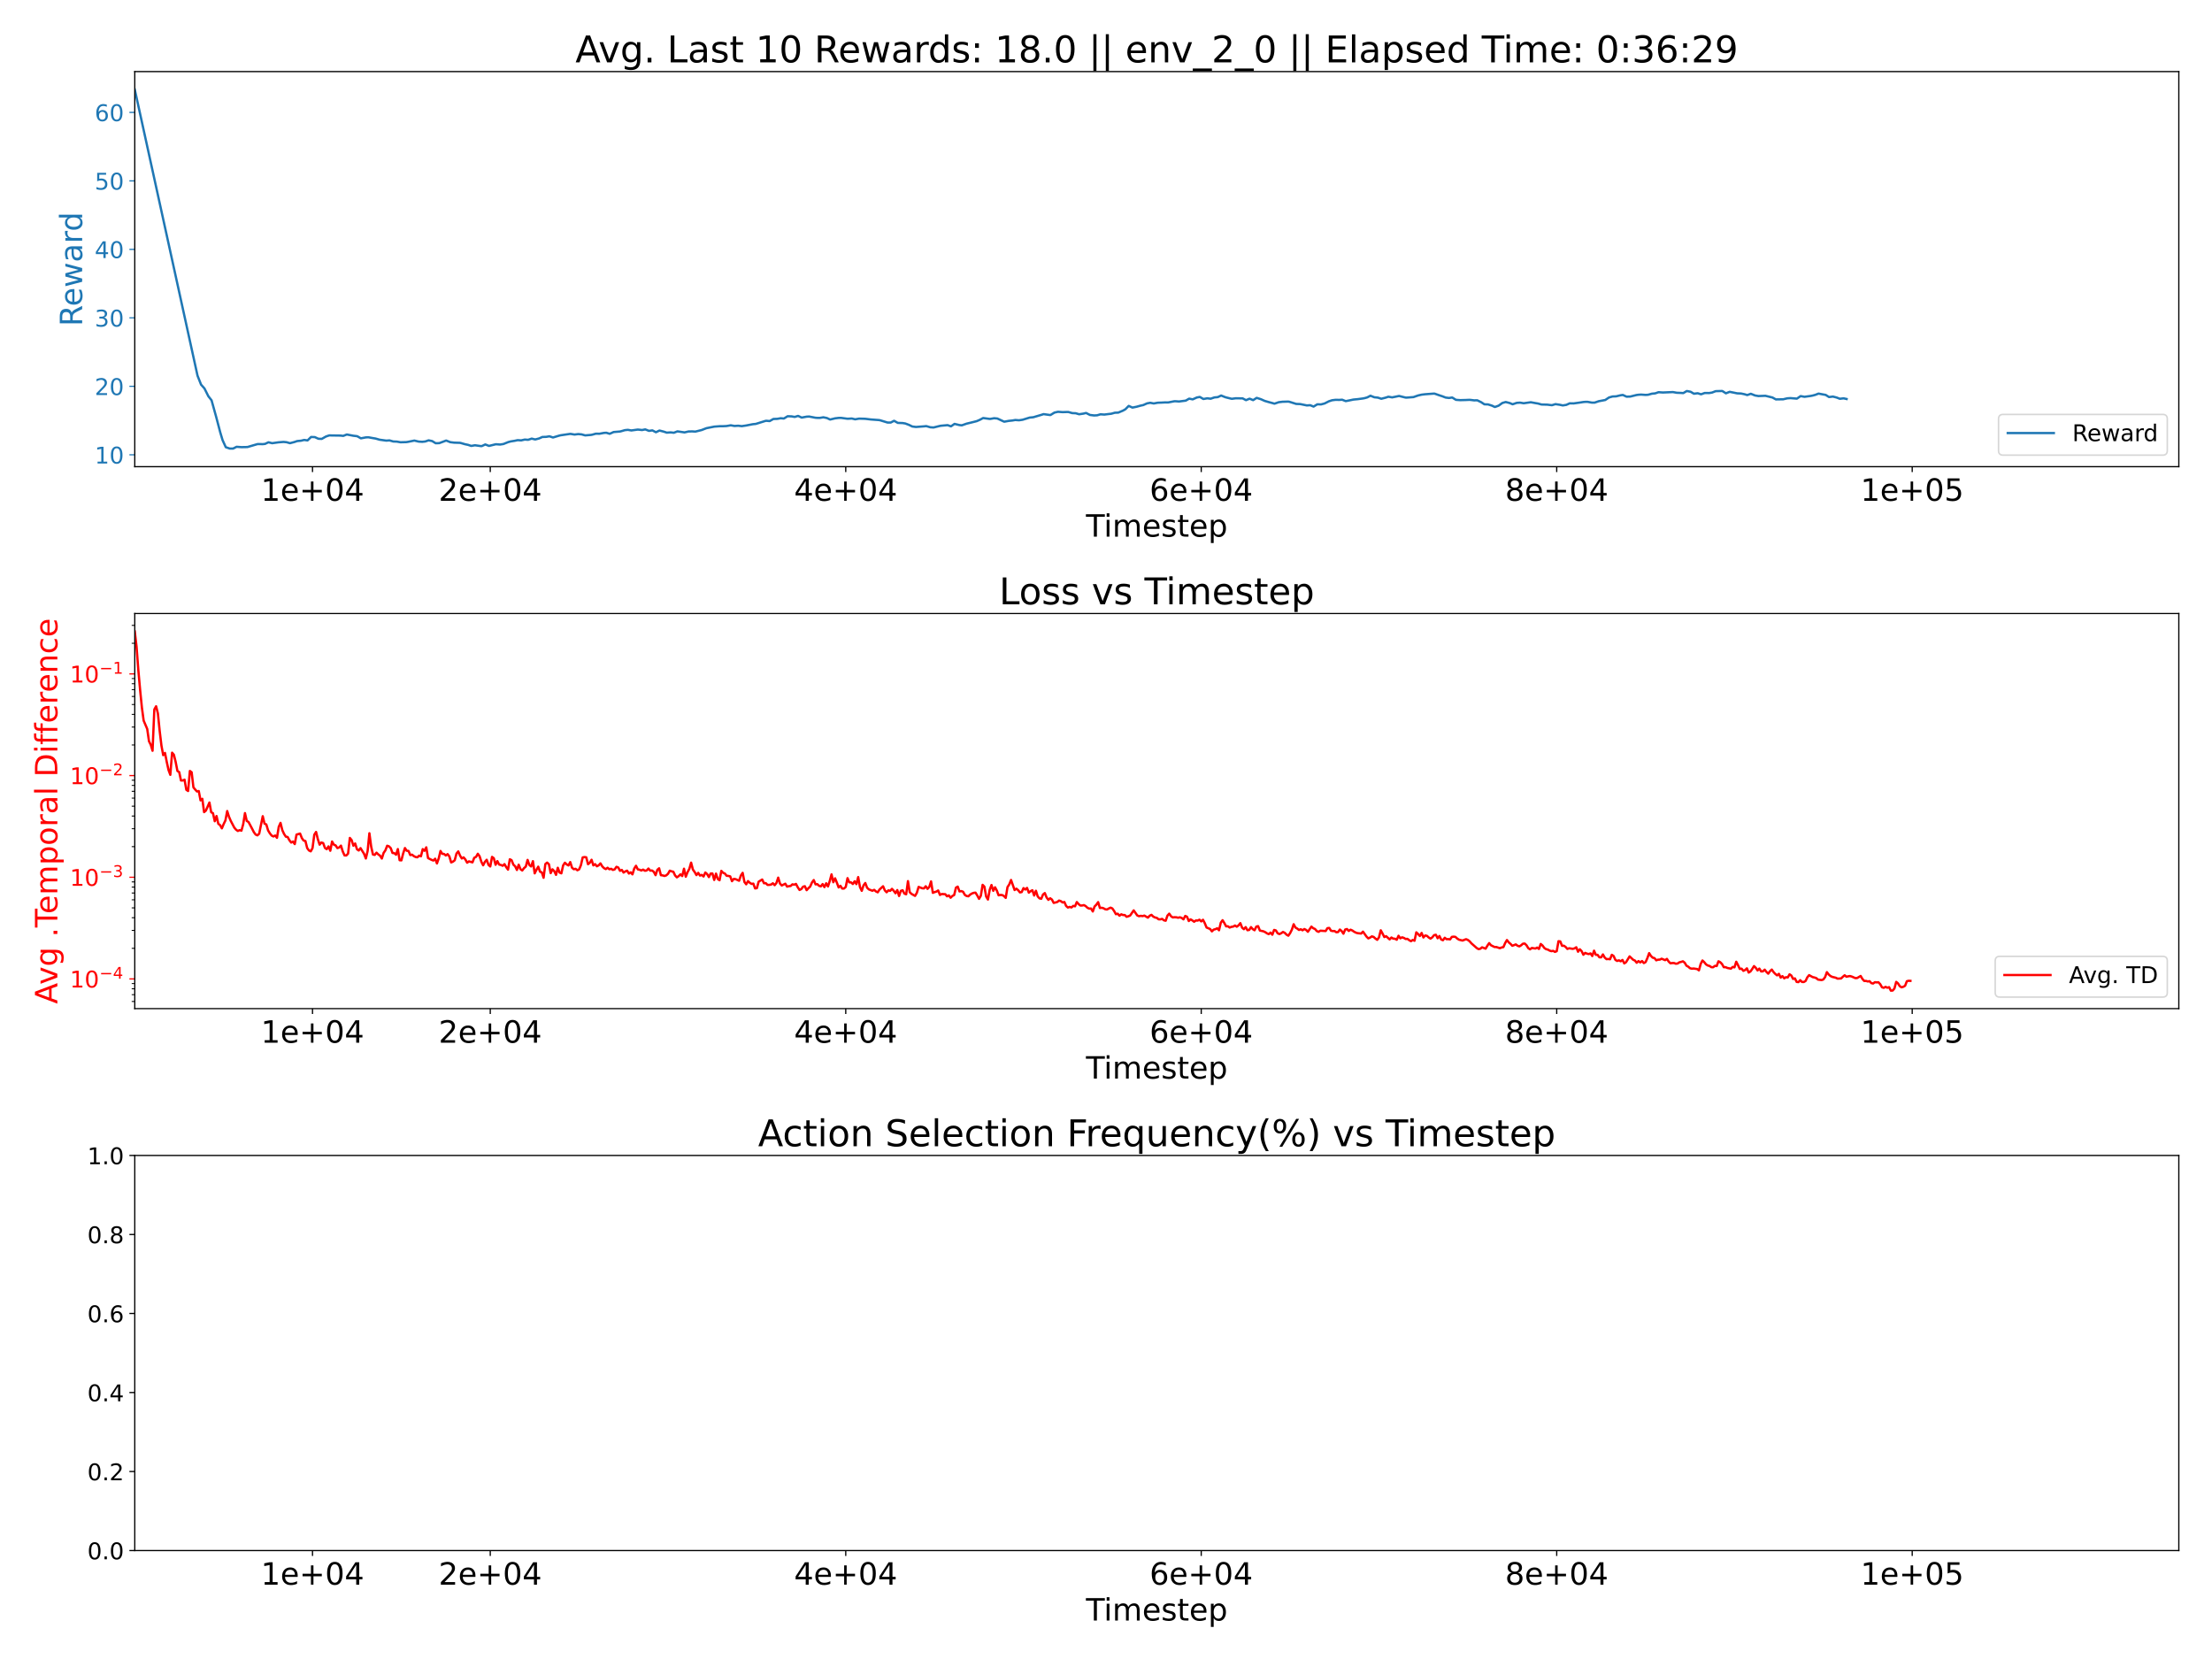 <?xml version="1.0" encoding="utf-8" standalone="no"?>
<!DOCTYPE svg PUBLIC "-//W3C//DTD SVG 1.1//EN"
  "http://www.w3.org/Graphics/SVG/1.1/DTD/svg11.dtd">
<!-- Created with matplotlib (https://matplotlib.org/) -->
<svg height="1080pt" version="1.1" viewBox="0 0 1440 1080" width="1440pt" xmlns="http://www.w3.org/2000/svg" xmlns:xlink="http://www.w3.org/1999/xlink">
 <defs>
  <style type="text/css">
*{stroke-linecap:butt;stroke-linejoin:round;}
  </style>
 </defs>
 <g id="figure_1">
  <g id="patch_1">
   <path d="M 0 1080 
L 1440 1080 
L 1440 0 
L 0 0 
z
" style="fill:#ffffff;"/>
  </g>
  <g id="axes_1">
   <g id="patch_2">
    <path d="M 87.736 303.8 
L 1418.4 303.8 
L 1418.4 46.6 
L 87.736 46.6 
z
" style="fill:#ffffff;"/>
   </g>
   <g id="matplotlib.axis_1">
    <g id="xtick_1">
     <g id="line2d_1">
      <defs>
       <path d="M 0 0 
L 0 3.5 
" id="mb3ee1f27c2" style="stroke:#000000;stroke-width:0.8;"/>
      </defs>
      <g>
       <use style="stroke:#000000;stroke-width:0.8;" x="203.446" xlink:href="#mb3ee1f27c2" y="303.8"/>
      </g>
     </g>
     <g id="text_1">
      <!-- 1e+04 -->
      <defs>
       <path d="M 12.406 8.297 
L 28.516 8.297 
L 28.516 63.922 
L 10.984 60.406 
L 10.984 69.391 
L 28.422 72.906 
L 38.281 72.906 
L 38.281 8.297 
L 54.391 8.297 
L 54.391 0 
L 12.406 0 
z
" id="DejaVuSans-49"/>
       <path d="M 56.203 29.594 
L 56.203 25.203 
L 14.891 25.203 
Q 15.484 15.922 20.484 11.062 
Q 25.484 6.203 34.422 6.203 
Q 39.594 6.203 44.453 7.469 
Q 49.312 8.734 54.109 11.281 
L 54.109 2.781 
Q 49.266 0.734 44.188 -0.344 
Q 39.109 -1.422 33.891 -1.422 
Q 20.797 -1.422 13.156 6.188 
Q 5.516 13.812 5.516 26.812 
Q 5.516 40.234 12.766 48.109 
Q 20.016 56 32.328 56 
Q 43.359 56 49.781 48.891 
Q 56.203 41.797 56.203 29.594 
z
M 47.219 32.234 
Q 47.125 39.594 43.094 43.984 
Q 39.062 48.391 32.422 48.391 
Q 24.906 48.391 20.391 44.141 
Q 15.875 39.891 15.188 32.172 
z
" id="DejaVuSans-101"/>
       <path d="M 46 62.703 
L 46 35.5 
L 73.188 35.5 
L 73.188 27.203 
L 46 27.203 
L 46 0 
L 37.797 0 
L 37.797 27.203 
L 10.594 27.203 
L 10.594 35.5 
L 37.797 35.5 
L 37.797 62.703 
z
" id="DejaVuSans-43"/>
       <path d="M 31.781 66.406 
Q 24.172 66.406 20.328 58.906 
Q 16.5 51.422 16.5 36.375 
Q 16.5 21.391 20.328 13.891 
Q 24.172 6.391 31.781 6.391 
Q 39.453 6.391 43.281 13.891 
Q 47.125 21.391 47.125 36.375 
Q 47.125 51.422 43.281 58.906 
Q 39.453 66.406 31.781 66.406 
z
M 31.781 74.219 
Q 44.047 74.219 50.516 64.516 
Q 56.984 54.828 56.984 36.375 
Q 56.984 17.969 50.516 8.266 
Q 44.047 -1.422 31.781 -1.422 
Q 19.531 -1.422 13.062 8.266 
Q 6.594 17.969 6.594 36.375 
Q 6.594 54.828 13.062 64.516 
Q 19.531 74.219 31.781 74.219 
z
" id="DejaVuSans-48"/>
       <path d="M 37.797 64.312 
L 12.891 25.391 
L 37.797 25.391 
z
M 35.203 72.906 
L 47.609 72.906 
L 47.609 25.391 
L 58.016 25.391 
L 58.016 17.188 
L 47.609 17.188 
L 47.609 0 
L 37.797 0 
L 37.797 17.188 
L 4.891 17.188 
L 4.891 26.703 
z
" id="DejaVuSans-52"/>
      </defs>
      <g transform="translate(169.826 325.997)scale(0.2 -0.2)">
       <use xlink:href="#DejaVuSans-49"/>
       <use x="63.623" xlink:href="#DejaVuSans-101"/>
       <use x="125.146" xlink:href="#DejaVuSans-43"/>
       <use x="208.936" xlink:href="#DejaVuSans-48"/>
       <use x="272.559" xlink:href="#DejaVuSans-52"/>
      </g>
     </g>
    </g>
    <g id="xtick_2">
     <g id="line2d_2">
      <g>
       <use style="stroke:#000000;stroke-width:0.8;" x="319.156" xlink:href="#mb3ee1f27c2" y="303.8"/>
      </g>
     </g>
     <g id="text_2">
      <!-- 2e+04 -->
      <defs>
       <path d="M 19.188 8.297 
L 53.609 8.297 
L 53.609 0 
L 7.328 0 
L 7.328 8.297 
Q 12.938 14.109 22.625 23.891 
Q 32.328 33.688 34.812 36.531 
Q 39.547 41.844 41.422 45.531 
Q 43.312 49.219 43.312 52.781 
Q 43.312 58.594 39.234 62.25 
Q 35.156 65.922 28.609 65.922 
Q 23.969 65.922 18.812 64.312 
Q 13.672 62.703 7.812 59.422 
L 7.812 69.391 
Q 13.766 71.781 18.938 73 
Q 24.125 74.219 28.422 74.219 
Q 39.75 74.219 46.484 68.547 
Q 53.219 62.891 53.219 53.422 
Q 53.219 48.922 51.531 44.891 
Q 49.859 40.875 45.406 35.406 
Q 44.188 33.984 37.641 27.219 
Q 31.109 20.453 19.188 8.297 
z
" id="DejaVuSans-50"/>
      </defs>
      <g transform="translate(285.536 325.997)scale(0.2 -0.2)">
       <use xlink:href="#DejaVuSans-50"/>
       <use x="63.623" xlink:href="#DejaVuSans-101"/>
       <use x="125.146" xlink:href="#DejaVuSans-43"/>
       <use x="208.936" xlink:href="#DejaVuSans-48"/>
       <use x="272.559" xlink:href="#DejaVuSans-52"/>
      </g>
     </g>
    </g>
    <g id="xtick_3">
     <g id="line2d_3">
      <g>
       <use style="stroke:#000000;stroke-width:0.8;" x="550.576" xlink:href="#mb3ee1f27c2" y="303.8"/>
      </g>
     </g>
     <g id="text_3">
      <!-- 4e+04 -->
      <g transform="translate(516.955 325.997)scale(0.2 -0.2)">
       <use xlink:href="#DejaVuSans-52"/>
       <use x="63.623" xlink:href="#DejaVuSans-101"/>
       <use x="125.146" xlink:href="#DejaVuSans-43"/>
       <use x="208.936" xlink:href="#DejaVuSans-48"/>
       <use x="272.559" xlink:href="#DejaVuSans-52"/>
      </g>
     </g>
    </g>
    <g id="xtick_4">
     <g id="line2d_4">
      <g>
       <use style="stroke:#000000;stroke-width:0.8;" x="781.995" xlink:href="#mb3ee1f27c2" y="303.8"/>
      </g>
     </g>
     <g id="text_4">
      <!-- 6e+04 -->
      <defs>
       <path d="M 33.016 40.375 
Q 26.375 40.375 22.484 35.828 
Q 18.609 31.297 18.609 23.391 
Q 18.609 15.531 22.484 10.953 
Q 26.375 6.391 33.016 6.391 
Q 39.656 6.391 43.531 10.953 
Q 47.406 15.531 47.406 23.391 
Q 47.406 31.297 43.531 35.828 
Q 39.656 40.375 33.016 40.375 
z
M 52.594 71.297 
L 52.594 62.312 
Q 48.875 64.062 45.094 64.984 
Q 41.312 65.922 37.594 65.922 
Q 27.828 65.922 22.672 59.328 
Q 17.531 52.734 16.797 39.406 
Q 19.672 43.656 24.016 45.922 
Q 28.375 48.188 33.594 48.188 
Q 44.578 48.188 50.953 41.516 
Q 57.328 34.859 57.328 23.391 
Q 57.328 12.156 50.688 5.359 
Q 44.047 -1.422 33.016 -1.422 
Q 20.359 -1.422 13.672 8.266 
Q 6.984 17.969 6.984 36.375 
Q 6.984 53.656 15.188 63.938 
Q 23.391 74.219 37.203 74.219 
Q 40.922 74.219 44.703 73.484 
Q 48.484 72.75 52.594 71.297 
z
" id="DejaVuSans-54"/>
      </defs>
      <g transform="translate(748.375 325.997)scale(0.2 -0.2)">
       <use xlink:href="#DejaVuSans-54"/>
       <use x="63.623" xlink:href="#DejaVuSans-101"/>
       <use x="125.146" xlink:href="#DejaVuSans-43"/>
       <use x="208.936" xlink:href="#DejaVuSans-48"/>
       <use x="272.559" xlink:href="#DejaVuSans-52"/>
      </g>
     </g>
    </g>
    <g id="xtick_5">
     <g id="line2d_5">
      <g>
       <use style="stroke:#000000;stroke-width:0.8;" x="1013.415" xlink:href="#mb3ee1f27c2" y="303.8"/>
      </g>
     </g>
     <g id="text_5">
      <!-- 8e+04 -->
      <defs>
       <path d="M 31.781 34.625 
Q 24.75 34.625 20.719 30.859 
Q 16.703 27.094 16.703 20.516 
Q 16.703 13.922 20.719 10.156 
Q 24.75 6.391 31.781 6.391 
Q 38.812 6.391 42.859 10.172 
Q 46.922 13.969 46.922 20.516 
Q 46.922 27.094 42.891 30.859 
Q 38.875 34.625 31.781 34.625 
z
M 21.922 38.812 
Q 15.578 40.375 12.031 44.719 
Q 8.5 49.078 8.5 55.328 
Q 8.5 64.062 14.719 69.141 
Q 20.953 74.219 31.781 74.219 
Q 42.672 74.219 48.875 69.141 
Q 55.078 64.062 55.078 55.328 
Q 55.078 49.078 51.531 44.719 
Q 48 40.375 41.703 38.812 
Q 48.828 37.156 52.797 32.312 
Q 56.781 27.484 56.781 20.516 
Q 56.781 9.906 50.312 4.234 
Q 43.844 -1.422 31.781 -1.422 
Q 19.734 -1.422 13.25 4.234 
Q 6.781 9.906 6.781 20.516 
Q 6.781 27.484 10.781 32.312 
Q 14.797 37.156 21.922 38.812 
z
M 18.312 54.391 
Q 18.312 48.734 21.844 45.562 
Q 25.391 42.391 31.781 42.391 
Q 38.141 42.391 41.719 45.562 
Q 45.312 48.734 45.312 54.391 
Q 45.312 60.062 41.719 63.234 
Q 38.141 66.406 31.781 66.406 
Q 25.391 66.406 21.844 63.234 
Q 18.312 60.062 18.312 54.391 
z
" id="DejaVuSans-56"/>
      </defs>
      <g transform="translate(979.795 325.997)scale(0.2 -0.2)">
       <use xlink:href="#DejaVuSans-56"/>
       <use x="63.623" xlink:href="#DejaVuSans-101"/>
       <use x="125.146" xlink:href="#DejaVuSans-43"/>
       <use x="208.936" xlink:href="#DejaVuSans-48"/>
       <use x="272.559" xlink:href="#DejaVuSans-52"/>
      </g>
     </g>
    </g>
    <g id="xtick_6">
     <g id="line2d_6">
      <g>
       <use style="stroke:#000000;stroke-width:0.8;" x="1244.835" xlink:href="#mb3ee1f27c2" y="303.8"/>
      </g>
     </g>
     <g id="text_6">
      <!-- 1e+05 -->
      <defs>
       <path d="M 10.797 72.906 
L 49.516 72.906 
L 49.516 64.594 
L 19.828 64.594 
L 19.828 46.734 
Q 21.969 47.469 24.109 47.828 
Q 26.266 48.188 28.422 48.188 
Q 40.625 48.188 47.75 41.5 
Q 54.891 34.812 54.891 23.391 
Q 54.891 11.625 47.562 5.094 
Q 40.234 -1.422 26.906 -1.422 
Q 22.312 -1.422 17.547 -0.641 
Q 12.797 0.141 7.719 1.703 
L 7.719 11.625 
Q 12.109 9.234 16.797 8.062 
Q 21.484 6.891 26.703 6.891 
Q 35.156 6.891 40.078 11.328 
Q 45.016 15.766 45.016 23.391 
Q 45.016 31 40.078 35.438 
Q 35.156 39.891 26.703 39.891 
Q 22.75 39.891 18.812 39.016 
Q 14.891 38.141 10.797 36.281 
z
" id="DejaVuSans-53"/>
      </defs>
      <g transform="translate(1211.215 325.997)scale(0.2 -0.2)">
       <use xlink:href="#DejaVuSans-49"/>
       <use x="63.623" xlink:href="#DejaVuSans-101"/>
       <use x="125.146" xlink:href="#DejaVuSans-43"/>
       <use x="208.936" xlink:href="#DejaVuSans-48"/>
       <use x="272.559" xlink:href="#DejaVuSans-53"/>
      </g>
     </g>
    </g>
    <g id="text_7">
     <!-- Timestep -->
     <defs>
      <path d="M -0.297 72.906 
L 61.375 72.906 
L 61.375 64.594 
L 35.5 64.594 
L 35.5 0 
L 25.594 0 
L 25.594 64.594 
L -0.297 64.594 
z
" id="DejaVuSans-84"/>
      <path d="M 9.422 54.688 
L 18.406 54.688 
L 18.406 0 
L 9.422 0 
z
M 9.422 75.984 
L 18.406 75.984 
L 18.406 64.594 
L 9.422 64.594 
z
" id="DejaVuSans-105"/>
      <path d="M 52 44.188 
Q 55.375 50.25 60.062 53.125 
Q 64.75 56 71.094 56 
Q 79.641 56 84.281 50.016 
Q 88.922 44.047 88.922 33.016 
L 88.922 0 
L 79.891 0 
L 79.891 32.719 
Q 79.891 40.578 77.094 44.375 
Q 74.312 48.188 68.609 48.188 
Q 61.625 48.188 57.562 43.547 
Q 53.516 38.922 53.516 30.906 
L 53.516 0 
L 44.484 0 
L 44.484 32.719 
Q 44.484 40.625 41.703 44.406 
Q 38.922 48.188 33.109 48.188 
Q 26.219 48.188 22.156 43.531 
Q 18.109 38.875 18.109 30.906 
L 18.109 0 
L 9.078 0 
L 9.078 54.688 
L 18.109 54.688 
L 18.109 46.188 
Q 21.188 51.219 25.484 53.609 
Q 29.781 56 35.688 56 
Q 41.656 56 45.828 52.969 
Q 50 49.953 52 44.188 
z
" id="DejaVuSans-109"/>
      <path d="M 44.281 53.078 
L 44.281 44.578 
Q 40.484 46.531 36.375 47.5 
Q 32.281 48.484 27.875 48.484 
Q 21.188 48.484 17.844 46.438 
Q 14.5 44.391 14.5 40.281 
Q 14.5 37.156 16.891 35.375 
Q 19.281 33.594 26.516 31.984 
L 29.594 31.297 
Q 39.156 29.25 43.188 25.516 
Q 47.219 21.781 47.219 15.094 
Q 47.219 7.469 41.188 3.016 
Q 35.156 -1.422 24.609 -1.422 
Q 20.219 -1.422 15.453 -0.562 
Q 10.688 0.297 5.422 2 
L 5.422 11.281 
Q 10.406 8.688 15.234 7.391 
Q 20.062 6.109 24.812 6.109 
Q 31.156 6.109 34.562 8.281 
Q 37.984 10.453 37.984 14.406 
Q 37.984 18.062 35.516 20.016 
Q 33.062 21.969 24.703 23.781 
L 21.578 24.516 
Q 13.234 26.266 9.516 29.906 
Q 5.812 33.547 5.812 39.891 
Q 5.812 47.609 11.281 51.797 
Q 16.75 56 26.812 56 
Q 31.781 56 36.172 55.266 
Q 40.578 54.547 44.281 53.078 
z
" id="DejaVuSans-115"/>
      <path d="M 18.312 70.219 
L 18.312 54.688 
L 36.812 54.688 
L 36.812 47.703 
L 18.312 47.703 
L 18.312 18.016 
Q 18.312 11.328 20.141 9.422 
Q 21.969 7.516 27.594 7.516 
L 36.812 7.516 
L 36.812 0 
L 27.594 0 
Q 17.188 0 13.234 3.875 
Q 9.281 7.766 9.281 18.016 
L 9.281 47.703 
L 2.688 47.703 
L 2.688 54.688 
L 9.281 54.688 
L 9.281 70.219 
z
" id="DejaVuSans-116"/>
      <path d="M 18.109 8.203 
L 18.109 -20.797 
L 9.078 -20.797 
L 9.078 54.688 
L 18.109 54.688 
L 18.109 46.391 
Q 20.953 51.266 25.266 53.625 
Q 29.594 56 35.594 56 
Q 45.562 56 51.781 48.094 
Q 58.016 40.188 58.016 27.297 
Q 58.016 14.406 51.781 6.484 
Q 45.562 -1.422 35.594 -1.422 
Q 29.594 -1.422 25.266 0.953 
Q 20.953 3.328 18.109 8.203 
z
M 48.688 27.297 
Q 48.688 37.203 44.609 42.844 
Q 40.531 48.484 33.406 48.484 
Q 26.266 48.484 22.188 42.844 
Q 18.109 37.203 18.109 27.297 
Q 18.109 17.391 22.188 11.75 
Q 26.266 6.109 33.406 6.109 
Q 40.531 6.109 44.609 11.75 
Q 48.688 17.391 48.688 27.297 
z
" id="DejaVuSans-112"/>
     </defs>
     <g transform="translate(706.97 349.353)scale(0.2 -0.2)">
      <use xlink:href="#DejaVuSans-84"/>
      <use x="57.959" xlink:href="#DejaVuSans-105"/>
      <use x="85.742" xlink:href="#DejaVuSans-109"/>
      <use x="183.154" xlink:href="#DejaVuSans-101"/>
      <use x="244.678" xlink:href="#DejaVuSans-115"/>
      <use x="296.777" xlink:href="#DejaVuSans-116"/>
      <use x="335.986" xlink:href="#DejaVuSans-101"/>
      <use x="397.51" xlink:href="#DejaVuSans-112"/>
     </g>
    </g>
   </g>
   <g id="matplotlib.axis_2">
    <g id="ytick_1">
     <g id="line2d_7">
      <defs>
       <path d="M 0 0 
L -3.5 0 
" id="m6d62270f4e" style="stroke:#1f77b4;stroke-width:0.8;"/>
      </defs>
      <g>
       <use style="fill:#1f77b4;stroke:#1f77b4;stroke-width:0.8;" x="87.736" xlink:href="#m6d62270f4e" y="296.061"/>
      </g>
     </g>
     <g id="text_8">
      <!-- 10 -->
      <g style="fill:#1f77b4;" transform="translate(61.649 301.76)scale(0.15 -0.15)">
       <use xlink:href="#DejaVuSans-49"/>
       <use x="63.623" xlink:href="#DejaVuSans-48"/>
      </g>
     </g>
    </g>
    <g id="ytick_2">
     <g id="line2d_8">
      <g>
       <use style="fill:#1f77b4;stroke:#1f77b4;stroke-width:0.8;" x="87.736" xlink:href="#m6d62270f4e" y="251.48"/>
      </g>
     </g>
     <g id="text_9">
      <!-- 20 -->
      <g style="fill:#1f77b4;" transform="translate(61.649 257.179)scale(0.15 -0.15)">
       <use xlink:href="#DejaVuSans-50"/>
       <use x="63.623" xlink:href="#DejaVuSans-48"/>
      </g>
     </g>
    </g>
    <g id="ytick_3">
     <g id="line2d_9">
      <g>
       <use style="fill:#1f77b4;stroke:#1f77b4;stroke-width:0.8;" x="87.736" xlink:href="#m6d62270f4e" y="206.9"/>
      </g>
     </g>
     <g id="text_10">
      <!-- 30 -->
      <defs>
       <path d="M 40.578 39.312 
Q 47.656 37.797 51.625 33 
Q 55.609 28.219 55.609 21.188 
Q 55.609 10.406 48.188 4.484 
Q 40.766 -1.422 27.094 -1.422 
Q 22.516 -1.422 17.656 -0.516 
Q 12.797 0.391 7.625 2.203 
L 7.625 11.719 
Q 11.719 9.328 16.594 8.109 
Q 21.484 6.891 26.812 6.891 
Q 36.078 6.891 40.938 10.547 
Q 45.797 14.203 45.797 21.188 
Q 45.797 27.641 41.281 31.266 
Q 36.766 34.906 28.719 34.906 
L 20.219 34.906 
L 20.219 43.016 
L 29.109 43.016 
Q 36.375 43.016 40.234 45.922 
Q 44.094 48.828 44.094 54.297 
Q 44.094 59.906 40.109 62.906 
Q 36.141 65.922 28.719 65.922 
Q 24.656 65.922 20.016 65.031 
Q 15.375 64.156 9.812 62.312 
L 9.812 71.094 
Q 15.438 72.656 20.344 73.438 
Q 25.25 74.219 29.594 74.219 
Q 40.828 74.219 47.359 69.109 
Q 53.906 64.016 53.906 55.328 
Q 53.906 49.266 50.438 45.094 
Q 46.969 40.922 40.578 39.312 
z
" id="DejaVuSans-51"/>
      </defs>
      <g style="fill:#1f77b4;" transform="translate(61.649 212.599)scale(0.15 -0.15)">
       <use xlink:href="#DejaVuSans-51"/>
       <use x="63.623" xlink:href="#DejaVuSans-48"/>
      </g>
     </g>
    </g>
    <g id="ytick_4">
     <g id="line2d_10">
      <g>
       <use style="fill:#1f77b4;stroke:#1f77b4;stroke-width:0.8;" x="87.736" xlink:href="#m6d62270f4e" y="162.319"/>
      </g>
     </g>
     <g id="text_11">
      <!-- 40 -->
      <g style="fill:#1f77b4;" transform="translate(61.649 168.018)scale(0.15 -0.15)">
       <use xlink:href="#DejaVuSans-52"/>
       <use x="63.623" xlink:href="#DejaVuSans-48"/>
      </g>
     </g>
    </g>
    <g id="ytick_5">
     <g id="line2d_11">
      <g>
       <use style="fill:#1f77b4;stroke:#1f77b4;stroke-width:0.8;" x="87.736" xlink:href="#m6d62270f4e" y="117.739"/>
      </g>
     </g>
     <g id="text_12">
      <!-- 50 -->
      <g style="fill:#1f77b4;" transform="translate(61.649 123.438)scale(0.15 -0.15)">
       <use xlink:href="#DejaVuSans-53"/>
       <use x="63.623" xlink:href="#DejaVuSans-48"/>
      </g>
     </g>
    </g>
    <g id="ytick_6">
     <g id="line2d_12">
      <g>
       <use style="fill:#1f77b4;stroke:#1f77b4;stroke-width:0.8;" x="87.736" xlink:href="#m6d62270f4e" y="73.158"/>
      </g>
     </g>
     <g id="text_13">
      <!-- 60 -->
      <g style="fill:#1f77b4;" transform="translate(61.649 78.857)scale(0.15 -0.15)">
       <use xlink:href="#DejaVuSans-54"/>
       <use x="63.623" xlink:href="#DejaVuSans-48"/>
      </g>
     </g>
    </g>
    <g id="text_14">
     <!-- Reward -->
     <defs>
      <path d="M 44.391 34.188 
Q 47.562 33.109 50.562 29.594 
Q 53.562 26.078 56.594 19.922 
L 66.609 0 
L 56 0 
L 46.688 18.703 
Q 43.062 26.031 39.672 28.422 
Q 36.281 30.812 30.422 30.812 
L 19.672 30.812 
L 19.672 0 
L 9.812 0 
L 9.812 72.906 
L 32.078 72.906 
Q 44.578 72.906 50.734 67.672 
Q 56.891 62.453 56.891 51.906 
Q 56.891 45.016 53.688 40.469 
Q 50.484 35.938 44.391 34.188 
z
M 19.672 64.797 
L 19.672 38.922 
L 32.078 38.922 
Q 39.203 38.922 42.844 42.219 
Q 46.484 45.516 46.484 51.906 
Q 46.484 58.297 42.844 61.547 
Q 39.203 64.797 32.078 64.797 
z
" id="DejaVuSans-82"/>
      <path d="M 4.203 54.688 
L 13.188 54.688 
L 24.422 12.016 
L 35.594 54.688 
L 46.188 54.688 
L 57.422 12.016 
L 68.609 54.688 
L 77.594 54.688 
L 63.281 0 
L 52.688 0 
L 40.922 44.828 
L 29.109 0 
L 18.5 0 
z
" id="DejaVuSans-119"/>
      <path d="M 34.281 27.484 
Q 23.391 27.484 19.188 25 
Q 14.984 22.516 14.984 16.5 
Q 14.984 11.719 18.141 8.906 
Q 21.297 6.109 26.703 6.109 
Q 34.188 6.109 38.703 11.406 
Q 43.219 16.703 43.219 25.484 
L 43.219 27.484 
z
M 52.203 31.203 
L 52.203 0 
L 43.219 0 
L 43.219 8.297 
Q 40.141 3.328 35.547 0.953 
Q 30.953 -1.422 24.312 -1.422 
Q 15.922 -1.422 10.953 3.297 
Q 6 8.016 6 15.922 
Q 6 25.141 12.172 29.828 
Q 18.359 34.516 30.609 34.516 
L 43.219 34.516 
L 43.219 35.406 
Q 43.219 41.609 39.141 45 
Q 35.062 48.391 27.688 48.391 
Q 23 48.391 18.547 47.266 
Q 14.109 46.141 10.016 43.891 
L 10.016 52.203 
Q 14.938 54.109 19.578 55.047 
Q 24.219 56 28.609 56 
Q 40.484 56 46.344 49.844 
Q 52.203 43.703 52.203 31.203 
z
" id="DejaVuSans-97"/>
      <path d="M 41.109 46.297 
Q 39.594 47.172 37.812 47.578 
Q 36.031 48 33.891 48 
Q 26.266 48 22.188 43.047 
Q 18.109 38.094 18.109 28.812 
L 18.109 0 
L 9.078 0 
L 9.078 54.688 
L 18.109 54.688 
L 18.109 46.188 
Q 20.953 51.172 25.484 53.578 
Q 30.031 56 36.531 56 
Q 37.453 56 38.578 55.875 
Q 39.703 55.766 41.062 55.516 
z
" id="DejaVuSans-114"/>
      <path d="M 45.406 46.391 
L 45.406 75.984 
L 54.391 75.984 
L 54.391 0 
L 45.406 0 
L 45.406 8.203 
Q 42.578 3.328 38.25 0.953 
Q 33.938 -1.422 27.875 -1.422 
Q 17.969 -1.422 11.734 6.484 
Q 5.516 14.406 5.516 27.297 
Q 5.516 40.188 11.734 48.094 
Q 17.969 56 27.875 56 
Q 33.938 56 38.25 53.625 
Q 42.578 51.266 45.406 46.391 
z
M 14.797 27.297 
Q 14.797 17.391 18.875 11.75 
Q 22.953 6.109 30.078 6.109 
Q 37.203 6.109 41.297 11.75 
Q 45.406 17.391 45.406 27.297 
Q 45.406 37.203 41.297 42.844 
Q 37.203 48.484 30.078 48.484 
Q 22.953 48.484 18.875 42.844 
Q 14.797 37.203 14.797 27.297 
z
" id="DejaVuSans-100"/>
     </defs>
     <g style="fill:#1f77b4;" transform="translate(53.489 212.442)rotate(-90)scale(0.2 -0.2)">
      <use xlink:href="#DejaVuSans-82"/>
      <use x="64.982" xlink:href="#DejaVuSans-101"/>
      <use x="126.506" xlink:href="#DejaVuSans-119"/>
      <use x="208.293" xlink:href="#DejaVuSans-97"/>
      <use x="269.572" xlink:href="#DejaVuSans-114"/>
      <use x="308.936" xlink:href="#DejaVuSans-100"/>
     </g>
    </g>
   </g>
   <g id="line2d_13">
    <path clip-path="url(#p8d80a4ce8f)" d="M 87.736 58.291 
L 128.582 244.551 
L 130.896 250.398 
L 133.094 252.875 
L 135.64 257.945 
L 137.723 260.597 
L 140.731 271.401 
L 143.392 281.524 
L 144.897 286.524 
L 146.979 291.116 
L 149.525 292.001 
L 151.724 292.017 
L 154.038 290.858 
L 157.162 291.093 
L 161.096 291.014 
L 167.46 289.151 
L 168.039 289.071 
L 171.047 289.129 
L 172.551 288.969 
L 174.75 287.925 
L 177.18 288.517 
L 181.345 287.941 
L 184.585 287.689 
L 186.552 287.877 
L 188.751 288.508 
L 191.528 287.791 
L 193.495 287.129 
L 195.925 286.906 
L 198.008 286.409 
L 200.206 286.705 
L 202.52 284.47 
L 204.95 284.556 
L 207.264 285.626 
L 209.463 285.709 
L 212.24 284.142 
L 214.323 283.451 
L 221.612 283.556 
L 223.464 283.757 
L 225.778 282.852 
L 229.943 283.658 
L 232.258 283.929 
L 232.721 284.066 
L 234.919 285.349 
L 238.159 284.744 
L 239.779 284.661 
L 242.787 285.215 
L 244.523 285.495 
L 247.069 286.231 
L 251.466 286.845 
L 253.548 286.693 
L 255.978 287.399 
L 258.408 287.489 
L 260.722 287.909 
L 264.541 287.804 
L 265.582 287.641 
L 269.748 286.81 
L 272.525 287.47 
L 274.839 287.619 
L 276.806 287.415 
L 279.005 286.664 
L 281.319 287.132 
L 283.633 288.546 
L 285.947 288.479 
L 290.46 286.788 
L 293.121 287.848 
L 295.667 288.164 
L 299.254 288.269 
L 299.948 288.387 
L 302.609 289.16 
L 304.692 289.593 
L 306.775 290.291 
L 309.205 289.867 
L 313.255 290.425 
L 313.717 290.37 
L 315.916 289.336 
L 318.346 290.291 
L 322.511 289.262 
L 323.09 289.215 
L 325.52 289.393 
L 327.718 289.055 
L 330.843 287.801 
L 332.578 287.342 
L 335.008 286.97 
L 336.975 286.54 
L 339.289 286.683 
L 341.604 286.158 
L 343.802 286.314 
L 346.116 285.537 
L 348.43 286.088 
L 350.976 285.416 
L 353.059 284.47 
L 355.604 284.381 
L 357.687 284.027 
L 360.001 284.804 
L 364.167 283.546 
L 365.093 283.346 
L 371.11 282.464 
L 371.688 282.496 
L 374.002 282.894 
L 376.432 282.582 
L 378.631 282.782 
L 380.945 283.435 
L 384.879 283.113 
L 385.689 282.935 
L 387.888 282.32 
L 390.202 282.368 
L 393.21 281.814 
L 394.714 281.725 
L 396.913 282.403 
L 399.459 281.254 
L 403.508 280.919 
L 404.087 280.808 
L 406.748 280.034 
L 408.715 279.821 
L 411.03 280.219 
L 415.079 279.662 
L 415.774 279.697 
L 417.972 279.948 
L 420.055 279.528 
L 422.485 280.493 
L 424.683 280.171 
L 426.997 281.384 
L 429.312 280.279 
L 432.204 281.021 
L 434.056 281.649 
L 436.601 281.48 
L 438.684 281.719 
L 440.998 280.805 
L 445.627 281.493 
L 448.288 280.875 
L 450.718 280.846 
L 452.685 280.967 
L 456.735 279.964 
L 457.661 279.604 
L 459.859 278.751 
L 464.95 277.738 
L 468.306 277.48 
L 470.504 277.464 
L 472.819 277.359 
L 473.86 277.197 
L 475.711 276.866 
L 478.141 277.305 
L 480.571 277.149 
L 482.885 277.42 
L 485.778 276.993 
L 490.059 276.156 
L 492.026 275.968 
L 498.39 273.978 
L 498.969 273.93 
L 501.052 274.118 
L 503.482 272.752 
L 506.027 272.662 
L 508.226 272.274 
L 510.309 272.459 
L 512.739 270.968 
L 515.284 271.058 
L 517.367 271.421 
L 519.565 270.742 
L 521.88 271.847 
L 525.119 271.242 
L 526.739 271.159 
L 530.789 271.94 
L 532.062 272.042 
L 533.682 272.051 
L 535.996 271.653 
L 538.31 272.131 
L 540.393 273.118 
L 543.633 272.334 
L 545.947 272.061 
L 547.683 272.054 
L 551.617 272.592 
L 552.311 272.58 
L 554.51 272.449 
L 556.708 272.968 
L 559.254 272.519 
L 563.072 272.624 
L 564.114 272.729 
L 566.775 273.06 
L 572.329 273.471 
L 573.139 273.65 
L 577.767 275.067 
L 579.85 275.076 
L 582.049 273.933 
L 584.479 275.299 
L 587.603 275.407 
L 589.338 275.688 
L 591.768 276.605 
L 593.851 277.64 
L 596.281 277.952 
L 601.488 277.557 
L 602.992 277.394 
L 605.654 278.159 
L 607.736 278.292 
L 611.786 277.289 
L 612.712 277.14 
L 616.877 276.767 
L 619.076 277.55 
L 621.39 275.952 
L 624.63 276.735 
L 626.134 276.888 
L 629.258 275.793 
L 632.614 274.981 
L 635.854 274.162 
L 638.052 273.201 
L 640.019 272.134 
L 644.185 272.704 
L 644.764 272.688 
L 647.193 272.264 
L 649.276 272.455 
L 653.557 274.458 
L 653.905 274.497 
L 656.682 273.99 
L 658.996 273.758 
L 660.963 273.42 
L 663.393 273.599 
L 665.707 273.255 
L 670.335 271.838 
L 672.65 271.621 
L 677.857 270.08 
L 679.361 269.596 
L 683.526 270.172 
L 683.873 270.166 
L 686.419 268.596 
L 688.733 268.071 
L 691.742 268.294 
L 694.982 268.188 
L 695.56 268.224 
L 697.99 268.93 
L 700.304 269.026 
L 702.503 269.676 
L 705.28 269.265 
L 707.015 268.835 
L 709.561 270.125 
L 712.222 270.459 
L 714.189 270.363 
L 716.388 269.714 
L 718.934 269.883 
L 721.826 269.513 
L 723.446 269.344 
L 725.76 268.676 
L 727.959 268.609 
L 731.083 267.297 
L 732.587 266.456 
L 734.786 264.246 
L 737.216 265.335 
L 739.993 264.772 
L 742.307 264.113 
L 744.274 263.692 
L 746.704 262.6 
L 748.787 262.218 
L 751.101 262.651 
L 753.647 262.18 
L 756.539 262.071 
L 758.506 261.96 
L 760.473 261.989 
L 764.523 261.208 
L 765.218 261.205 
L 767.532 261.371 
L 771.929 260.801 
L 774.127 259.518 
L 776.441 259.986 
L 779.103 258.779 
L 781.07 258.394 
L 783.384 259.747 
L 785.93 259.298 
L 788.128 259.565 
L 790.558 258.725 
L 792.757 258.527 
L 794.955 257.492 
L 797.732 258.601 
L 801.55 259.553 
L 802.013 259.604 
L 804.559 259.272 
L 807.452 259.323 
L 808.956 259.346 
L 811.154 260.498 
L 813.469 259.53 
L 815.783 260.486 
L 818.097 259.011 
L 820.874 259.89 
L 823.304 260.989 
L 825.965 261.759 
L 828.279 262.377 
L 829.668 262.794 
L 832.445 261.839 
L 834.875 261.543 
L 838.462 261.438 
L 839.156 261.495 
L 842.165 262.431 
L 843.785 262.944 
L 846.446 263.049 
L 849.107 263.597 
L 850.727 263.931 
L 852.926 263.785 
L 855.124 264.689 
L 857.554 263.208 
L 859.984 263.262 
L 862.298 262.657 
L 865.075 261.253 
L 867.158 260.565 
L 869.356 260.291 
L 871.902 260.326 
L 873.753 260.218 
L 876.068 261.132 
L 879.192 260.508 
L 881.043 260.113 
L 883.82 259.852 
L 887.176 259.409 
L 888.449 259.161 
L 890.069 258.709 
L 892.151 257.62 
L 894.697 258.629 
L 897.011 258.852 
L 899.21 259.594 
L 901.987 258.878 
L 903.838 258.269 
L 906.268 258.693 
L 909.276 258.088 
L 910.781 257.769 
L 914.946 258.804 
L 915.64 258.846 
L 920.153 258.502 
L 923.162 257.451 
L 925.476 256.922 
L 927.79 256.649 
L 933.344 256.238 
L 933.923 256.26 
L 937.047 257.355 
L 939.014 258.002 
L 941.097 258.807 
L 943.295 259.075 
L 945.378 258.779 
L 947.808 260.288 
L 950.585 260.489 
L 954.172 260.396 
L 956.486 260.291 
L 957.296 260.336 
L 959.61 260.629 
L 961.693 260.6 
L 964.239 261.833 
L 966.321 263.199 
L 968.751 263.278 
L 971.297 264.093 
L 973.148 264.963 
L 975.578 264.084 
L 978.008 262.339 
L 980.207 261.708 
L 982.752 262.358 
L 984.719 263.176 
L 987.381 262.262 
L 989.579 262.116 
L 991.893 262.514 
L 996.522 261.861 
L 999.53 262.415 
L 1001.266 262.696 
L 1003.464 263.326 
L 1007.398 263.431 
L 1008.787 263.616 
L 1010.291 263.778 
L 1012.605 263.09 
L 1015.382 263.501 
L 1017.349 263.931 
L 1019.664 263.565 
L 1021.862 262.571 
L 1024.408 262.622 
L 1028.342 262.084 
L 1030.656 261.718 
L 1031.929 261.616 
L 1033.549 261.606 
L 1036.21 262.087 
L 1038.062 262.113 
L 1040.723 261.202 
L 1045.004 260.4 
L 1047.434 258.772 
L 1049.748 258.104 
L 1052.062 258.024 
L 1055.071 257.304 
L 1056.459 257.113 
L 1058.889 258.231 
L 1061.319 258.152 
L 1065.369 257.148 
L 1066.642 256.976 
L 1068.378 256.875 
L 1071.27 257.085 
L 1072.89 256.989 
L 1075.32 256.298 
L 1077.519 256.082 
L 1079.717 255.321 
L 1082.494 255.521 
L 1089.09 255.238 
L 1091.519 255.684 
L 1094.412 255.792 
L 1095.801 255.903 
L 1098.115 254.547 
L 1100.545 255.025 
L 1102.743 256.311 
L 1105.173 255.996 
L 1107.372 256.68 
L 1109.802 255.821 
L 1112.579 255.868 
L 1114.546 255.556 
L 1116.86 254.649 
L 1120.794 254.537 
L 1121.257 254.576 
L 1123.571 256.04 
L 1126.001 255.075 
L 1129.125 255.7 
L 1130.861 256.066 
L 1133.406 256.171 
L 1135.721 256.658 
L 1137.456 257.19 
L 1139.771 256.346 
L 1142.548 257.454 
L 1144.746 257.827 
L 1149.259 257.658 
L 1153.887 258.788 
L 1156.086 260.014 
L 1160.83 259.935 
L 1163.491 259.307 
L 1165.574 259.167 
L 1169.508 259.489 
L 1169.855 259.463 
L 1172.169 257.862 
L 1174.715 258.311 
L 1178.765 257.753 
L 1180.038 257.505 
L 1181.773 257.034 
L 1183.856 256.231 
L 1186.98 256.811 
L 1188.484 257.072 
L 1190.683 258.476 
L 1193.229 258.167 
L 1195.658 258.792 
L 1197.741 259.604 
L 1200.171 259.314 
L 1202.138 259.747 
L 1202.138 259.747 
" style="fill:none;stroke:#1f77b4;stroke-linecap:square;stroke-width:1.5;"/>
   </g>
   <g id="patch_3">
    <path d="M 87.736 303.8 
L 87.736 46.6 
" style="fill:none;stroke:#000000;stroke-linecap:square;stroke-linejoin:miter;stroke-width:0.8;"/>
   </g>
   <g id="patch_4">
    <path d="M 1418.4 303.8 
L 1418.4 46.6 
" style="fill:none;stroke:#000000;stroke-linecap:square;stroke-linejoin:miter;stroke-width:0.8;"/>
   </g>
   <g id="patch_5">
    <path d="M 87.736 303.8 
L 1418.4 303.8 
" style="fill:none;stroke:#000000;stroke-linecap:square;stroke-linejoin:miter;stroke-width:0.8;"/>
   </g>
   <g id="patch_6">
    <path d="M 87.736 46.6 
L 1418.4 46.6 
" style="fill:none;stroke:#000000;stroke-linecap:square;stroke-linejoin:miter;stroke-width:0.8;"/>
   </g>
   <g id="text_15">
    <!-- Avg. Last 10 Rewards: 18.0 || env_2_0 || Elapsed Time: 0:36:29 -->
    <defs>
     <path d="M 34.188 63.188 
L 20.797 26.906 
L 47.609 26.906 
z
M 28.609 72.906 
L 39.797 72.906 
L 67.578 0 
L 57.328 0 
L 50.688 18.703 
L 17.828 18.703 
L 11.188 0 
L 0.781 0 
z
" id="DejaVuSans-65"/>
     <path d="M 2.984 54.688 
L 12.5 54.688 
L 29.594 8.797 
L 46.688 54.688 
L 56.203 54.688 
L 35.688 0 
L 23.484 0 
z
" id="DejaVuSans-118"/>
     <path d="M 45.406 27.984 
Q 45.406 37.75 41.375 43.109 
Q 37.359 48.484 30.078 48.484 
Q 22.859 48.484 18.828 43.109 
Q 14.797 37.75 14.797 27.984 
Q 14.797 18.266 18.828 12.891 
Q 22.859 7.516 30.078 7.516 
Q 37.359 7.516 41.375 12.891 
Q 45.406 18.266 45.406 27.984 
z
M 54.391 6.781 
Q 54.391 -7.172 48.188 -13.984 
Q 42 -20.797 29.203 -20.797 
Q 24.469 -20.797 20.266 -20.094 
Q 16.062 -19.391 12.109 -17.922 
L 12.109 -9.188 
Q 16.062 -11.328 19.922 -12.344 
Q 23.781 -13.375 27.781 -13.375 
Q 36.625 -13.375 41.016 -8.766 
Q 45.406 -4.156 45.406 5.172 
L 45.406 9.625 
Q 42.625 4.781 38.281 2.391 
Q 33.938 0 27.875 0 
Q 17.828 0 11.672 7.656 
Q 5.516 15.328 5.516 27.984 
Q 5.516 40.672 11.672 48.328 
Q 17.828 56 27.875 56 
Q 33.938 56 38.281 53.609 
Q 42.625 51.219 45.406 46.391 
L 45.406 54.688 
L 54.391 54.688 
z
" id="DejaVuSans-103"/>
     <path d="M 10.688 12.406 
L 21 12.406 
L 21 0 
L 10.688 0 
z
" id="DejaVuSans-46"/>
     <path id="DejaVuSans-32"/>
     <path d="M 9.812 72.906 
L 19.672 72.906 
L 19.672 8.297 
L 55.172 8.297 
L 55.172 0 
L 9.812 0 
z
" id="DejaVuSans-76"/>
     <path d="M 11.719 12.406 
L 22.016 12.406 
L 22.016 0 
L 11.719 0 
z
M 11.719 51.703 
L 22.016 51.703 
L 22.016 39.312 
L 11.719 39.312 
z
" id="DejaVuSans-58"/>
     <path d="M 21 76.422 
L 21 -23.578 
L 12.703 -23.578 
L 12.703 76.422 
z
" id="DejaVuSans-124"/>
     <path d="M 54.891 33.016 
L 54.891 0 
L 45.906 0 
L 45.906 32.719 
Q 45.906 40.484 42.875 44.328 
Q 39.844 48.188 33.797 48.188 
Q 26.516 48.188 22.312 43.547 
Q 18.109 38.922 18.109 30.906 
L 18.109 0 
L 9.078 0 
L 9.078 54.688 
L 18.109 54.688 
L 18.109 46.188 
Q 21.344 51.125 25.703 53.562 
Q 30.078 56 35.797 56 
Q 45.219 56 50.047 50.172 
Q 54.891 44.344 54.891 33.016 
z
" id="DejaVuSans-110"/>
     <path d="M 50.984 -16.609 
L 50.984 -23.578 
L -0.984 -23.578 
L -0.984 -16.609 
z
" id="DejaVuSans-95"/>
     <path d="M 9.812 72.906 
L 55.906 72.906 
L 55.906 64.594 
L 19.672 64.594 
L 19.672 43.016 
L 54.391 43.016 
L 54.391 34.719 
L 19.672 34.719 
L 19.672 8.297 
L 56.781 8.297 
L 56.781 0 
L 9.812 0 
z
" id="DejaVuSans-69"/>
     <path d="M 9.422 75.984 
L 18.406 75.984 
L 18.406 0 
L 9.422 0 
z
" id="DejaVuSans-108"/>
     <path d="M 10.984 1.516 
L 10.984 10.5 
Q 14.703 8.734 18.5 7.812 
Q 22.312 6.891 25.984 6.891 
Q 35.75 6.891 40.891 13.453 
Q 46.047 20.016 46.781 33.406 
Q 43.953 29.203 39.594 26.953 
Q 35.25 24.703 29.984 24.703 
Q 19.047 24.703 12.672 31.312 
Q 6.297 37.938 6.297 49.422 
Q 6.297 60.641 12.938 67.422 
Q 19.578 74.219 30.609 74.219 
Q 43.266 74.219 49.922 64.516 
Q 56.594 54.828 56.594 36.375 
Q 56.594 19.141 48.406 8.859 
Q 40.234 -1.422 26.422 -1.422 
Q 22.703 -1.422 18.891 -0.688 
Q 15.094 0.047 10.984 1.516 
z
M 30.609 32.422 
Q 37.25 32.422 41.125 36.953 
Q 45.016 41.5 45.016 49.422 
Q 45.016 57.281 41.125 61.844 
Q 37.25 66.406 30.609 66.406 
Q 23.969 66.406 20.094 61.844 
Q 16.219 57.281 16.219 49.422 
Q 16.219 41.5 20.094 36.953 
Q 23.969 32.422 30.609 32.422 
z
" id="DejaVuSans-57"/>
    </defs>
    <g transform="translate(374.588 40.6)scale(0.24 -0.24)">
     <use xlink:href="#DejaVuSans-65"/>
     <use x="62.533" xlink:href="#DejaVuSans-118"/>
     <use x="121.713" xlink:href="#DejaVuSans-103"/>
     <use x="185.189" xlink:href="#DejaVuSans-46"/>
     <use x="216.977" xlink:href="#DejaVuSans-32"/>
     <use x="248.764" xlink:href="#DejaVuSans-76"/>
     <use x="304.477" xlink:href="#DejaVuSans-97"/>
     <use x="365.756" xlink:href="#DejaVuSans-115"/>
     <use x="417.855" xlink:href="#DejaVuSans-116"/>
     <use x="457.064" xlink:href="#DejaVuSans-32"/>
     <use x="488.852" xlink:href="#DejaVuSans-49"/>
     <use x="552.475" xlink:href="#DejaVuSans-48"/>
     <use x="616.098" xlink:href="#DejaVuSans-32"/>
     <use x="647.885" xlink:href="#DejaVuSans-82"/>
     <use x="712.867" xlink:href="#DejaVuSans-101"/>
     <use x="774.391" xlink:href="#DejaVuSans-119"/>
     <use x="856.178" xlink:href="#DejaVuSans-97"/>
     <use x="917.457" xlink:href="#DejaVuSans-114"/>
     <use x="956.82" xlink:href="#DejaVuSans-100"/>
     <use x="1020.297" xlink:href="#DejaVuSans-115"/>
     <use x="1072.396" xlink:href="#DejaVuSans-58"/>
     <use x="1106.088" xlink:href="#DejaVuSans-32"/>
     <use x="1137.875" xlink:href="#DejaVuSans-49"/>
     <use x="1201.498" xlink:href="#DejaVuSans-56"/>
     <use x="1265.121" xlink:href="#DejaVuSans-46"/>
     <use x="1296.908" xlink:href="#DejaVuSans-48"/>
     <use x="1360.531" xlink:href="#DejaVuSans-32"/>
     <use x="1392.318" xlink:href="#DejaVuSans-124"/>
     <use x="1426.01" xlink:href="#DejaVuSans-124"/>
     <use x="1459.701" xlink:href="#DejaVuSans-32"/>
     <use x="1491.488" xlink:href="#DejaVuSans-101"/>
     <use x="1553.012" xlink:href="#DejaVuSans-110"/>
     <use x="1616.391" xlink:href="#DejaVuSans-118"/>
     <use x="1675.57" xlink:href="#DejaVuSans-95"/>
     <use x="1725.57" xlink:href="#DejaVuSans-50"/>
     <use x="1789.193" xlink:href="#DejaVuSans-95"/>
     <use x="1839.193" xlink:href="#DejaVuSans-48"/>
     <use x="1902.816" xlink:href="#DejaVuSans-32"/>
     <use x="1934.604" xlink:href="#DejaVuSans-124"/>
     <use x="1968.295" xlink:href="#DejaVuSans-124"/>
     <use x="2001.986" xlink:href="#DejaVuSans-32"/>
     <use x="2033.773" xlink:href="#DejaVuSans-69"/>
     <use x="2096.957" xlink:href="#DejaVuSans-108"/>
     <use x="2124.74" xlink:href="#DejaVuSans-97"/>
     <use x="2186.02" xlink:href="#DejaVuSans-112"/>
     <use x="2249.496" xlink:href="#DejaVuSans-115"/>
     <use x="2301.596" xlink:href="#DejaVuSans-101"/>
     <use x="2363.119" xlink:href="#DejaVuSans-100"/>
     <use x="2426.596" xlink:href="#DejaVuSans-32"/>
     <use x="2458.383" xlink:href="#DejaVuSans-84"/>
     <use x="2516.342" xlink:href="#DejaVuSans-105"/>
     <use x="2544.125" xlink:href="#DejaVuSans-109"/>
     <use x="2641.537" xlink:href="#DejaVuSans-101"/>
     <use x="2703.061" xlink:href="#DejaVuSans-58"/>
     <use x="2736.752" xlink:href="#DejaVuSans-32"/>
     <use x="2768.539" xlink:href="#DejaVuSans-48"/>
     <use x="2832.162" xlink:href="#DejaVuSans-58"/>
     <use x="2865.854" xlink:href="#DejaVuSans-51"/>
     <use x="2929.477" xlink:href="#DejaVuSans-54"/>
     <use x="2993.1" xlink:href="#DejaVuSans-58"/>
     <use x="3026.791" xlink:href="#DejaVuSans-50"/>
     <use x="3090.414" xlink:href="#DejaVuSans-57"/>
    </g>
   </g>
   <g id="legend_1">
    <g id="patch_7">
     <path d="M 1304.037 296.3 
L 1407.9 296.3 
Q 1410.9 296.3 1410.9 293.3 
L 1410.9 272.783 
Q 1410.9 269.783 1407.9 269.783 
L 1304.037 269.783 
Q 1301.037 269.783 1301.037 272.783 
L 1301.037 293.3 
Q 1301.037 296.3 1304.037 296.3 
z
" style="fill:#ffffff;opacity:0.8;stroke:#cccccc;stroke-linejoin:miter;"/>
    </g>
    <g id="line2d_14">
     <path d="M 1307.037 281.93 
L 1337.037 281.93 
" style="fill:none;stroke:#1f77b4;stroke-linecap:square;stroke-width:1.5;"/>
    </g>
    <g id="line2d_15"/>
    <g id="text_16">
     <!-- Reward -->
     <g transform="translate(1349.037 287.18)scale(0.15 -0.15)">
      <use xlink:href="#DejaVuSans-82"/>
      <use x="64.982" xlink:href="#DejaVuSans-101"/>
      <use x="126.506" xlink:href="#DejaVuSans-119"/>
      <use x="208.293" xlink:href="#DejaVuSans-97"/>
      <use x="269.572" xlink:href="#DejaVuSans-114"/>
      <use x="308.936" xlink:href="#DejaVuSans-100"/>
     </g>
    </g>
   </g>
  </g>
  <g id="axes_2">
   <g id="patch_8">
    <path d="M 87.736 656.6 
L 1418.4 656.6 
L 1418.4 399.4 
L 87.736 399.4 
z
" style="fill:#ffffff;"/>
   </g>
   <g id="matplotlib.axis_3">
    <g id="xtick_7">
     <g id="line2d_16">
      <g>
       <use style="stroke:#000000;stroke-width:0.8;" x="203.446" xlink:href="#mb3ee1f27c2" y="656.6"/>
      </g>
     </g>
     <g id="text_17">
      <!-- 1e+04 -->
      <g transform="translate(169.826 678.797)scale(0.2 -0.2)">
       <use xlink:href="#DejaVuSans-49"/>
       <use x="63.623" xlink:href="#DejaVuSans-101"/>
       <use x="125.146" xlink:href="#DejaVuSans-43"/>
       <use x="208.936" xlink:href="#DejaVuSans-48"/>
       <use x="272.559" xlink:href="#DejaVuSans-52"/>
      </g>
     </g>
    </g>
    <g id="xtick_8">
     <g id="line2d_17">
      <g>
       <use style="stroke:#000000;stroke-width:0.8;" x="319.156" xlink:href="#mb3ee1f27c2" y="656.6"/>
      </g>
     </g>
     <g id="text_18">
      <!-- 2e+04 -->
      <g transform="translate(285.536 678.797)scale(0.2 -0.2)">
       <use xlink:href="#DejaVuSans-50"/>
       <use x="63.623" xlink:href="#DejaVuSans-101"/>
       <use x="125.146" xlink:href="#DejaVuSans-43"/>
       <use x="208.936" xlink:href="#DejaVuSans-48"/>
       <use x="272.559" xlink:href="#DejaVuSans-52"/>
      </g>
     </g>
    </g>
    <g id="xtick_9">
     <g id="line2d_18">
      <g>
       <use style="stroke:#000000;stroke-width:0.8;" x="550.576" xlink:href="#mb3ee1f27c2" y="656.6"/>
      </g>
     </g>
     <g id="text_19">
      <!-- 4e+04 -->
      <g transform="translate(516.955 678.797)scale(0.2 -0.2)">
       <use xlink:href="#DejaVuSans-52"/>
       <use x="63.623" xlink:href="#DejaVuSans-101"/>
       <use x="125.146" xlink:href="#DejaVuSans-43"/>
       <use x="208.936" xlink:href="#DejaVuSans-48"/>
       <use x="272.559" xlink:href="#DejaVuSans-52"/>
      </g>
     </g>
    </g>
    <g id="xtick_10">
     <g id="line2d_19">
      <g>
       <use style="stroke:#000000;stroke-width:0.8;" x="781.995" xlink:href="#mb3ee1f27c2" y="656.6"/>
      </g>
     </g>
     <g id="text_20">
      <!-- 6e+04 -->
      <g transform="translate(748.375 678.797)scale(0.2 -0.2)">
       <use xlink:href="#DejaVuSans-54"/>
       <use x="63.623" xlink:href="#DejaVuSans-101"/>
       <use x="125.146" xlink:href="#DejaVuSans-43"/>
       <use x="208.936" xlink:href="#DejaVuSans-48"/>
       <use x="272.559" xlink:href="#DejaVuSans-52"/>
      </g>
     </g>
    </g>
    <g id="xtick_11">
     <g id="line2d_20">
      <g>
       <use style="stroke:#000000;stroke-width:0.8;" x="1013.415" xlink:href="#mb3ee1f27c2" y="656.6"/>
      </g>
     </g>
     <g id="text_21">
      <!-- 8e+04 -->
      <g transform="translate(979.795 678.797)scale(0.2 -0.2)">
       <use xlink:href="#DejaVuSans-56"/>
       <use x="63.623" xlink:href="#DejaVuSans-101"/>
       <use x="125.146" xlink:href="#DejaVuSans-43"/>
       <use x="208.936" xlink:href="#DejaVuSans-48"/>
       <use x="272.559" xlink:href="#DejaVuSans-52"/>
      </g>
     </g>
    </g>
    <g id="xtick_12">
     <g id="line2d_21">
      <g>
       <use style="stroke:#000000;stroke-width:0.8;" x="1244.835" xlink:href="#mb3ee1f27c2" y="656.6"/>
      </g>
     </g>
     <g id="text_22">
      <!-- 1e+05 -->
      <g transform="translate(1211.215 678.797)scale(0.2 -0.2)">
       <use xlink:href="#DejaVuSans-49"/>
       <use x="63.623" xlink:href="#DejaVuSans-101"/>
       <use x="125.146" xlink:href="#DejaVuSans-43"/>
       <use x="208.936" xlink:href="#DejaVuSans-48"/>
       <use x="272.559" xlink:href="#DejaVuSans-53"/>
      </g>
     </g>
    </g>
    <g id="text_23">
     <!-- Timestep -->
     <g transform="translate(706.97 702.153)scale(0.2 -0.2)">
      <use xlink:href="#DejaVuSans-84"/>
      <use x="57.959" xlink:href="#DejaVuSans-105"/>
      <use x="85.742" xlink:href="#DejaVuSans-109"/>
      <use x="183.154" xlink:href="#DejaVuSans-101"/>
      <use x="244.678" xlink:href="#DejaVuSans-115"/>
      <use x="296.777" xlink:href="#DejaVuSans-116"/>
      <use x="335.986" xlink:href="#DejaVuSans-101"/>
      <use x="397.51" xlink:href="#DejaVuSans-112"/>
     </g>
    </g>
   </g>
   <g id="matplotlib.axis_4">
    <g id="ytick_7">
     <g id="line2d_22">
      <defs>
       <path d="M 0 0 
L -3.5 0 
" id="meb007a862a" style="stroke:#ff0000;stroke-width:0.8;"/>
      </defs>
      <g>
       <use style="fill:#ff0000;stroke:#ff0000;stroke-width:0.8;" x="87.736" xlink:href="#meb007a862a" y="637.274"/>
      </g>
     </g>
     <g id="text_24">
      <!-- $\mathdefault{10^{-4}}$ -->
      <defs>
       <path d="M 10.594 35.5 
L 73.188 35.5 
L 73.188 27.203 
L 10.594 27.203 
z
" id="DejaVuSans-8722"/>
      </defs>
      <g style="fill:#ff0000;" transform="translate(45.486 642.973)scale(0.15 -0.15)">
       <use transform="translate(0 0.684)" xlink:href="#DejaVuSans-49"/>
       <use transform="translate(63.623 0.684)" xlink:href="#DejaVuSans-48"/>
       <use transform="translate(128.203 38.966)scale(0.7)" xlink:href="#DejaVuSans-8722"/>
       <use transform="translate(186.855 38.966)scale(0.7)" xlink:href="#DejaVuSans-52"/>
      </g>
     </g>
    </g>
    <g id="ytick_8">
     <g id="line2d_23">
      <g>
       <use style="fill:#ff0000;stroke:#ff0000;stroke-width:0.8;" x="87.736" xlink:href="#meb007a862a" y="571.083"/>
      </g>
     </g>
     <g id="text_25">
      <!-- $\mathdefault{10^{-3}}$ -->
      <g style="fill:#ff0000;" transform="translate(45.486 576.782)scale(0.15 -0.15)">
       <use transform="translate(0 0.766)" xlink:href="#DejaVuSans-49"/>
       <use transform="translate(63.623 0.766)" xlink:href="#DejaVuSans-48"/>
       <use transform="translate(128.203 39.047)scale(0.7)" xlink:href="#DejaVuSans-8722"/>
       <use transform="translate(186.855 39.047)scale(0.7)" xlink:href="#DejaVuSans-51"/>
      </g>
     </g>
    </g>
    <g id="ytick_9">
     <g id="line2d_24">
      <g>
       <use style="fill:#ff0000;stroke:#ff0000;stroke-width:0.8;" x="87.736" xlink:href="#meb007a862a" y="504.892"/>
      </g>
     </g>
     <g id="text_26">
      <!-- $\mathdefault{10^{-2}}$ -->
      <g style="fill:#ff0000;" transform="translate(45.486 510.591)scale(0.15 -0.15)">
       <use transform="translate(0 0.766)" xlink:href="#DejaVuSans-49"/>
       <use transform="translate(63.623 0.766)" xlink:href="#DejaVuSans-48"/>
       <use transform="translate(128.203 39.047)scale(0.7)" xlink:href="#DejaVuSans-8722"/>
       <use transform="translate(186.855 39.047)scale(0.7)" xlink:href="#DejaVuSans-50"/>
      </g>
     </g>
    </g>
    <g id="ytick_10">
     <g id="line2d_25">
      <g>
       <use style="fill:#ff0000;stroke:#ff0000;stroke-width:0.8;" x="87.736" xlink:href="#meb007a862a" y="438.701"/>
      </g>
     </g>
     <g id="text_27">
      <!-- $\mathdefault{10^{-1}}$ -->
      <g style="fill:#ff0000;" transform="translate(45.486 444.4)scale(0.15 -0.15)">
       <use transform="translate(0 0.684)" xlink:href="#DejaVuSans-49"/>
       <use transform="translate(63.623 0.684)" xlink:href="#DejaVuSans-48"/>
       <use transform="translate(128.203 38.966)scale(0.7)" xlink:href="#DejaVuSans-8722"/>
       <use transform="translate(186.855 38.966)scale(0.7)" xlink:href="#DejaVuSans-49"/>
      </g>
     </g>
    </g>
    <g id="ytick_11">
     <g id="line2d_26">
      <defs>
       <path d="M 0 0 
L -2 0 
" id="m846ebb1d8f" style="stroke:#000000;stroke-width:0.6;"/>
      </defs>
      <g>
       <use style="stroke:#000000;stroke-width:0.6;" x="87.736" xlink:href="#m846ebb1d8f" y="651.959"/>
      </g>
     </g>
    </g>
    <g id="ytick_12">
     <g id="line2d_27">
      <g>
       <use style="stroke:#000000;stroke-width:0.6;" x="87.736" xlink:href="#m846ebb1d8f" y="647.527"/>
      </g>
     </g>
    </g>
    <g id="ytick_13">
     <g id="line2d_28">
      <g>
       <use style="stroke:#000000;stroke-width:0.6;" x="87.736" xlink:href="#m846ebb1d8f" y="643.689"/>
      </g>
     </g>
    </g>
    <g id="ytick_14">
     <g id="line2d_29">
      <g>
       <use style="stroke:#000000;stroke-width:0.6;" x="87.736" xlink:href="#m846ebb1d8f" y="640.303"/>
      </g>
     </g>
    </g>
    <g id="ytick_15">
     <g id="line2d_30">
      <g>
       <use style="stroke:#000000;stroke-width:0.6;" x="87.736" xlink:href="#m846ebb1d8f" y="617.349"/>
      </g>
     </g>
    </g>
    <g id="ytick_16">
     <g id="line2d_31">
      <g>
       <use style="stroke:#000000;stroke-width:0.6;" x="87.736" xlink:href="#m846ebb1d8f" y="605.693"/>
      </g>
     </g>
    </g>
    <g id="ytick_17">
     <g id="line2d_32">
      <g>
       <use style="stroke:#000000;stroke-width:0.6;" x="87.736" xlink:href="#m846ebb1d8f" y="597.423"/>
      </g>
     </g>
    </g>
    <g id="ytick_18">
     <g id="line2d_33">
      <g>
       <use style="stroke:#000000;stroke-width:0.6;" x="87.736" xlink:href="#m846ebb1d8f" y="591.009"/>
      </g>
     </g>
    </g>
    <g id="ytick_19">
     <g id="line2d_34">
      <g>
       <use style="stroke:#000000;stroke-width:0.6;" x="87.736" xlink:href="#m846ebb1d8f" y="585.768"/>
      </g>
     </g>
    </g>
    <g id="ytick_20">
     <g id="line2d_35">
      <g>
       <use style="stroke:#000000;stroke-width:0.6;" x="87.736" xlink:href="#m846ebb1d8f" y="581.336"/>
      </g>
     </g>
    </g>
    <g id="ytick_21">
     <g id="line2d_36">
      <g>
       <use style="stroke:#000000;stroke-width:0.6;" x="87.736" xlink:href="#m846ebb1d8f" y="577.498"/>
      </g>
     </g>
    </g>
    <g id="ytick_22">
     <g id="line2d_37">
      <g>
       <use style="stroke:#000000;stroke-width:0.6;" x="87.736" xlink:href="#m846ebb1d8f" y="574.112"/>
      </g>
     </g>
    </g>
    <g id="ytick_23">
     <g id="line2d_38">
      <g>
       <use style="stroke:#000000;stroke-width:0.6;" x="87.736" xlink:href="#m846ebb1d8f" y="551.158"/>
      </g>
     </g>
    </g>
    <g id="ytick_24">
     <g id="line2d_39">
      <g>
       <use style="stroke:#000000;stroke-width:0.6;" x="87.736" xlink:href="#m846ebb1d8f" y="539.502"/>
      </g>
     </g>
    </g>
    <g id="ytick_25">
     <g id="line2d_40">
      <g>
       <use style="stroke:#000000;stroke-width:0.6;" x="87.736" xlink:href="#m846ebb1d8f" y="531.232"/>
      </g>
     </g>
    </g>
    <g id="ytick_26">
     <g id="line2d_41">
      <g>
       <use style="stroke:#000000;stroke-width:0.6;" x="87.736" xlink:href="#m846ebb1d8f" y="524.818"/>
      </g>
     </g>
    </g>
    <g id="ytick_27">
     <g id="line2d_42">
      <g>
       <use style="stroke:#000000;stroke-width:0.6;" x="87.736" xlink:href="#m846ebb1d8f" y="519.577"/>
      </g>
     </g>
    </g>
    <g id="ytick_28">
     <g id="line2d_43">
      <g>
       <use style="stroke:#000000;stroke-width:0.6;" x="87.736" xlink:href="#m846ebb1d8f" y="515.145"/>
      </g>
     </g>
    </g>
    <g id="ytick_29">
     <g id="line2d_44">
      <g>
       <use style="stroke:#000000;stroke-width:0.6;" x="87.736" xlink:href="#m846ebb1d8f" y="511.307"/>
      </g>
     </g>
    </g>
    <g id="ytick_30">
     <g id="line2d_45">
      <g>
       <use style="stroke:#000000;stroke-width:0.6;" x="87.736" xlink:href="#m846ebb1d8f" y="507.921"/>
      </g>
     </g>
    </g>
    <g id="ytick_31">
     <g id="line2d_46">
      <g>
       <use style="stroke:#000000;stroke-width:0.6;" x="87.736" xlink:href="#m846ebb1d8f" y="484.967"/>
      </g>
     </g>
    </g>
    <g id="ytick_32">
     <g id="line2d_47">
      <g>
       <use style="stroke:#000000;stroke-width:0.6;" x="87.736" xlink:href="#m846ebb1d8f" y="473.311"/>
      </g>
     </g>
    </g>
    <g id="ytick_33">
     <g id="line2d_48">
      <g>
       <use style="stroke:#000000;stroke-width:0.6;" x="87.736" xlink:href="#m846ebb1d8f" y="465.041"/>
      </g>
     </g>
    </g>
    <g id="ytick_34">
     <g id="line2d_49">
      <g>
       <use style="stroke:#000000;stroke-width:0.6;" x="87.736" xlink:href="#m846ebb1d8f" y="458.627"/>
      </g>
     </g>
    </g>
    <g id="ytick_35">
     <g id="line2d_50">
      <g>
       <use style="stroke:#000000;stroke-width:0.6;" x="87.736" xlink:href="#m846ebb1d8f" y="453.386"/>
      </g>
     </g>
    </g>
    <g id="ytick_36">
     <g id="line2d_51">
      <g>
       <use style="stroke:#000000;stroke-width:0.6;" x="87.736" xlink:href="#m846ebb1d8f" y="448.955"/>
      </g>
     </g>
    </g>
    <g id="ytick_37">
     <g id="line2d_52">
      <g>
       <use style="stroke:#000000;stroke-width:0.6;" x="87.736" xlink:href="#m846ebb1d8f" y="445.116"/>
      </g>
     </g>
    </g>
    <g id="ytick_38">
     <g id="line2d_53">
      <g>
       <use style="stroke:#000000;stroke-width:0.6;" x="87.736" xlink:href="#m846ebb1d8f" y="441.73"/>
      </g>
     </g>
    </g>
    <g id="ytick_39">
     <g id="line2d_54">
      <g>
       <use style="stroke:#000000;stroke-width:0.6;" x="87.736" xlink:href="#m846ebb1d8f" y="418.776"/>
      </g>
     </g>
    </g>
    <g id="ytick_40">
     <g id="line2d_55">
      <g>
       <use style="stroke:#000000;stroke-width:0.6;" x="87.736" xlink:href="#m846ebb1d8f" y="407.12"/>
      </g>
     </g>
    </g>
    <g id="text_28">
     <!-- Avg .Temporal Difference -->
     <defs>
      <path d="M 30.609 48.391 
Q 23.391 48.391 19.188 42.75 
Q 14.984 37.109 14.984 27.297 
Q 14.984 17.484 19.156 11.844 
Q 23.344 6.203 30.609 6.203 
Q 37.797 6.203 41.984 11.859 
Q 46.188 17.531 46.188 27.297 
Q 46.188 37.016 41.984 42.703 
Q 37.797 48.391 30.609 48.391 
z
M 30.609 56 
Q 42.328 56 49.016 48.375 
Q 55.719 40.766 55.719 27.297 
Q 55.719 13.875 49.016 6.219 
Q 42.328 -1.422 30.609 -1.422 
Q 18.844 -1.422 12.172 6.219 
Q 5.516 13.875 5.516 27.297 
Q 5.516 40.766 12.172 48.375 
Q 18.844 56 30.609 56 
z
" id="DejaVuSans-111"/>
      <path d="M 19.672 64.797 
L 19.672 8.109 
L 31.594 8.109 
Q 46.688 8.109 53.688 14.938 
Q 60.688 21.781 60.688 36.531 
Q 60.688 51.172 53.688 57.984 
Q 46.688 64.797 31.594 64.797 
z
M 9.812 72.906 
L 30.078 72.906 
Q 51.266 72.906 61.172 64.094 
Q 71.094 55.281 71.094 36.531 
Q 71.094 17.672 61.125 8.828 
Q 51.172 0 30.078 0 
L 9.812 0 
z
" id="DejaVuSans-68"/>
      <path d="M 37.109 75.984 
L 37.109 68.5 
L 28.516 68.5 
Q 23.688 68.5 21.797 66.547 
Q 19.922 64.594 19.922 59.516 
L 19.922 54.688 
L 34.719 54.688 
L 34.719 47.703 
L 19.922 47.703 
L 19.922 0 
L 10.891 0 
L 10.891 47.703 
L 2.297 47.703 
L 2.297 54.688 
L 10.891 54.688 
L 10.891 58.5 
Q 10.891 67.625 15.141 71.797 
Q 19.391 75.984 28.609 75.984 
z
" id="DejaVuSans-102"/>
      <path d="M 48.781 52.594 
L 48.781 44.188 
Q 44.969 46.297 41.141 47.344 
Q 37.312 48.391 33.406 48.391 
Q 24.656 48.391 19.812 42.844 
Q 14.984 37.312 14.984 27.297 
Q 14.984 17.281 19.812 11.734 
Q 24.656 6.203 33.406 6.203 
Q 37.312 6.203 41.141 7.25 
Q 44.969 8.297 48.781 10.406 
L 48.781 2.094 
Q 45.016 0.344 40.984 -0.531 
Q 36.969 -1.422 32.422 -1.422 
Q 20.062 -1.422 12.781 6.344 
Q 5.516 14.109 5.516 27.297 
Q 5.516 40.672 12.859 48.328 
Q 20.219 56 33.016 56 
Q 37.156 56 41.109 55.141 
Q 45.062 54.297 48.781 52.594 
z
" id="DejaVuSans-99"/>
     </defs>
     <g style="fill:#ff0000;" transform="translate(37.327 653.541)rotate(-90)scale(0.2 -0.2)">
      <use xlink:href="#DejaVuSans-65"/>
      <use x="62.533" xlink:href="#DejaVuSans-118"/>
      <use x="121.713" xlink:href="#DejaVuSans-103"/>
      <use x="185.189" xlink:href="#DejaVuSans-32"/>
      <use x="216.977" xlink:href="#DejaVuSans-46"/>
      <use x="248.764" xlink:href="#DejaVuSans-84"/>
      <use x="292.848" xlink:href="#DejaVuSans-101"/>
      <use x="354.371" xlink:href="#DejaVuSans-109"/>
      <use x="451.783" xlink:href="#DejaVuSans-112"/>
      <use x="515.26" xlink:href="#DejaVuSans-111"/>
      <use x="576.441" xlink:href="#DejaVuSans-114"/>
      <use x="617.555" xlink:href="#DejaVuSans-97"/>
      <use x="678.834" xlink:href="#DejaVuSans-108"/>
      <use x="706.617" xlink:href="#DejaVuSans-32"/>
      <use x="738.404" xlink:href="#DejaVuSans-68"/>
      <use x="815.406" xlink:href="#DejaVuSans-105"/>
      <use x="843.189" xlink:href="#DejaVuSans-102"/>
      <use x="878.395" xlink:href="#DejaVuSans-102"/>
      <use x="913.6" xlink:href="#DejaVuSans-101"/>
      <use x="975.123" xlink:href="#DejaVuSans-114"/>
      <use x="1013.986" xlink:href="#DejaVuSans-101"/>
      <use x="1075.51" xlink:href="#DejaVuSans-110"/>
      <use x="1138.889" xlink:href="#DejaVuSans-99"/>
      <use x="1193.869" xlink:href="#DejaVuSans-101"/>
     </g>
    </g>
   </g>
   <g id="line2d_56">
    <path clip-path="url(#pf340ba8201)" d="M 87.736 411.091 
L 88.893 420.998 
L 90.05 436.237 
L 91.207 449.071 
L 92.364 460.589 
L 93.522 469.116 
L 95.836 474.557 
L 96.993 482.546 
L 98.15 484.871 
L 99.307 488.744 
L 100.464 461.851 
L 101.621 459.786 
L 102.778 464.4 
L 103.935 475.697 
L 105.093 485.335 
L 106.25 491.617 
L 107.407 490.153 
L 108.564 496.058 
L 109.721 501.314 
L 110.878 504.421 
L 112.035 489.992 
L 113.192 491.328 
L 114.349 496.003 
L 115.506 501.903 
L 116.663 502.637 
L 117.821 508.097 
L 118.978 508.098 
L 120.135 507.551 
L 121.292 514.144 
L 122.449 514.946 
L 123.606 501.893 
L 124.763 502.749 
L 125.92 512.561 
L 127.077 513.999 
L 128.234 515.246 
L 129.392 514.966 
L 130.549 521.031 
L 131.706 520.034 
L 132.863 528.684 
L 134.02 527.717 
L 136.334 522.436 
L 137.491 528.768 
L 138.648 529.376 
L 139.805 534.618 
L 140.963 531.237 
L 142.12 536.291 
L 143.277 537.137 
L 144.434 539.249 
L 145.591 536.482 
L 146.748 534.1 
L 147.905 527.984 
L 149.062 531.692 
L 150.219 534.376 
L 152.534 538.79 
L 153.691 540.146 
L 154.848 540.955 
L 156.005 540.408 
L 157.162 540.761 
L 158.319 536.578 
L 159.476 529.329 
L 160.633 534.429 
L 161.79 535.122 
L 164.105 539.462 
L 165.262 541.727 
L 166.419 543.281 
L 167.576 543.806 
L 168.733 542.745 
L 171.047 531.338 
L 172.204 536.212 
L 173.361 536.704 
L 174.518 540.577 
L 175.676 542.497 
L 176.833 543.937 
L 177.99 544.538 
L 179.147 543.919 
L 180.304 545.41 
L 181.461 538.304 
L 182.618 535.679 
L 183.775 540.393 
L 184.932 542.913 
L 186.089 544.666 
L 187.247 544.892 
L 188.404 546.995 
L 189.561 548.504 
L 190.718 547.841 
L 191.875 549.502 
L 193.032 543.321 
L 195.346 542.645 
L 196.503 545.578 
L 197.66 547.206 
L 198.818 547.469 
L 199.975 552.096 
L 201.132 553.647 
L 202.289 554.209 
L 203.446 552.141 
L 204.603 543.392 
L 205.76 541.59 
L 206.917 546.302 
L 208.074 549.866 
L 209.231 548.461 
L 210.389 548.842 
L 211.546 552.021 
L 212.703 552.811 
L 213.86 550.996 
L 215.017 553.837 
L 216.174 547.822 
L 217.331 549.888 
L 218.488 550.347 
L 219.645 552.098 
L 220.802 551.698 
L 221.96 550.497 
L 223.117 554.256 
L 224.274 556.85 
L 225.431 556.898 
L 226.588 555.727 
L 227.745 545.494 
L 228.902 546.858 
L 230.059 550.561 
L 231.216 549.099 
L 232.373 552.856 
L 233.531 553.667 
L 234.688 552.124 
L 237.002 555.836 
L 238.159 558.872 
L 239.316 554.004 
L 240.473 542.434 
L 241.63 551.136 
L 242.787 556.277 
L 243.944 556.545 
L 245.101 555.087 
L 246.259 556.216 
L 247.416 557.055 
L 248.573 558.897 
L 249.73 555.238 
L 250.887 553.571 
L 252.044 550.579 
L 253.201 550.947 
L 254.358 552.126 
L 255.515 555.274 
L 256.672 555.402 
L 257.83 556.413 
L 258.987 552.744 
L 260.144 559.987 
L 261.301 560.101 
L 262.458 555.604 
L 263.615 552.071 
L 264.772 553.841 
L 265.929 553.954 
L 267.086 556.648 
L 268.243 556.398 
L 269.401 557.31 
L 270.558 557.911 
L 271.715 558.096 
L 272.872 557.012 
L 274.029 557.439 
L 275.186 552.773 
L 276.343 553.88 
L 277.5 551.617 
L 278.657 558.609 
L 280.972 559.772 
L 282.129 560.202 
L 283.286 559.023 
L 284.443 562.093 
L 285.6 558.824 
L 286.757 553.975 
L 287.914 555.826 
L 289.071 555.932 
L 290.228 556.92 
L 291.385 556.024 
L 292.543 557.546 
L 293.7 561.439 
L 294.857 560.932 
L 296.014 560.044 
L 297.171 555.682 
L 298.328 554.257 
L 299.485 556.99 
L 300.642 558.861 
L 301.799 558.143 
L 302.956 559.513 
L 304.114 561.616 
L 305.271 560.743 
L 307.585 561.389 
L 308.742 558.37 
L 309.899 557.852 
L 311.056 555.786 
L 312.213 557.435 
L 313.37 561.029 
L 314.527 563.301 
L 315.685 561.038 
L 316.842 559.709 
L 317.999 563.008 
L 319.156 564.066 
L 320.313 557.831 
L 321.47 558.675 
L 322.627 562.966 
L 323.784 560.571 
L 324.941 562.826 
L 326.098 563.076 
L 327.256 563.616 
L 328.413 562.547 
L 329.57 564.547 
L 330.727 566.134 
L 331.884 559.385 
L 333.041 559.959 
L 334.198 562.873 
L 335.355 563.945 
L 336.512 566.347 
L 337.669 562.916 
L 338.827 565.85 
L 339.984 566.676 
L 341.141 565.145 
L 342.298 564.127 
L 343.455 559.79 
L 344.612 563.135 
L 345.769 564.071 
L 346.926 560.615 
L 348.083 568.545 
L 349.24 566.199 
L 350.398 564.198 
L 351.555 567.46 
L 352.712 567.903 
L 353.869 571.428 
L 355.026 562.455 
L 356.183 561.548 
L 357.34 562.609 
L 358.497 568.401 
L 359.654 565.922 
L 360.811 567.093 
L 361.969 569.523 
L 363.126 564.915 
L 364.283 568.043 
L 365.44 568.539 
L 366.597 563.392 
L 367.754 561.63 
L 368.911 562.744 
L 370.068 563.412 
L 371.225 561.203 
L 372.382 564.862 
L 373.539 565.855 
L 374.697 565.585 
L 375.854 566.529 
L 377.011 565.962 
L 378.168 563.253 
L 379.325 558.172 
L 380.482 557.946 
L 381.639 558.104 
L 382.796 562.607 
L 383.953 561.636 
L 385.11 559.7 
L 386.268 563.352 
L 387.425 562.553 
L 388.582 563.942 
L 389.739 563.327 
L 390.896 562.058 
L 392.053 563.978 
L 393.21 565.158 
L 394.367 565.777 
L 395.524 564.893 
L 396.681 565.884 
L 397.839 565.568 
L 398.996 566.304 
L 400.153 565.973 
L 401.31 564.289 
L 402.467 564.719 
L 403.624 566.898 
L 404.781 566.294 
L 405.938 568.034 
L 407.095 567.275 
L 408.252 566.804 
L 409.41 568.67 
L 410.567 567.891 
L 411.724 569.201 
L 412.881 565.427 
L 414.038 563.62 
L 415.195 565.944 
L 416.352 566.197 
L 417.509 566.689 
L 418.666 566.101 
L 419.823 566.863 
L 420.981 566.672 
L 422.138 565.415 
L 423.295 566.784 
L 424.452 566.68 
L 425.609 567.533 
L 426.766 569.738 
L 427.923 566.252 
L 429.08 565.252 
L 430.237 569.738 
L 431.394 569.885 
L 432.552 570.247 
L 433.709 569.879 
L 434.866 568.847 
L 436.023 566.815 
L 437.18 567.228 
L 438.337 567.494 
L 439.494 569.926 
L 440.651 571.15 
L 441.808 570.339 
L 442.965 569.195 
L 444.123 570.309 
L 445.28 565.518 
L 446.437 570.74 
L 447.594 567.762 
L 448.751 565.631 
L 449.908 561.566 
L 451.065 566.063 
L 452.222 567.675 
L 453.379 569.681 
L 454.536 568.224 
L 455.694 570.007 
L 456.851 569.552 
L 458.008 570.596 
L 459.165 568.003 
L 460.322 569.012 
L 461.479 570.988 
L 462.636 568.676 
L 463.793 568.63 
L 464.95 572.847 
L 466.107 568.723 
L 467.265 572.247 
L 468.422 573.032 
L 469.579 566.927 
L 470.736 568.173 
L 471.893 568.674 
L 473.05 570.128 
L 474.207 570.211 
L 475.364 570.509 
L 476.521 573.647 
L 477.678 572.171 
L 478.836 572.311 
L 481.15 573.365 
L 482.307 569.938 
L 483.464 568.213 
L 484.621 574.16 
L 485.778 575.675 
L 486.935 573.593 
L 488.092 574.666 
L 489.249 575.415 
L 490.407 575.23 
L 491.564 578.354 
L 492.721 578.189 
L 493.878 573.96 
L 496.192 572.56 
L 497.349 574.994 
L 498.506 574.909 
L 499.663 576.072 
L 500.82 576.039 
L 501.977 575.844 
L 503.135 575.019 
L 504.292 576.259 
L 505.449 574.825 
L 506.606 571.332 
L 507.763 575.174 
L 508.92 576.446 
L 511.234 575.289 
L 512.391 577.189 
L 513.548 576.878 
L 514.706 576.774 
L 515.863 575.693 
L 517.02 575.937 
L 518.177 575.423 
L 519.334 577.604 
L 520.491 579.357 
L 521.648 578.779 
L 522.805 577.235 
L 523.962 576.928 
L 525.119 579.497 
L 526.277 578.201 
L 527.434 577.142 
L 528.591 574.494 
L 529.748 572.915 
L 530.905 575.715 
L 532.062 575.572 
L 533.219 576.656 
L 534.376 577.023 
L 535.533 575.518 
L 536.69 577.511 
L 537.848 575.02 
L 539.005 577.078 
L 540.162 573.587 
L 541.319 569.211 
L 542.476 574.331 
L 543.633 571.78 
L 544.79 574.596 
L 545.947 577.71 
L 547.104 576.664 
L 548.261 578.425 
L 549.419 578.454 
L 550.576 577.404 
L 551.733 571.671 
L 552.89 574.414 
L 554.047 574.429 
L 555.204 575.482 
L 556.361 573.698 
L 557.518 575.559 
L 558.675 570.983 
L 559.832 577.427 
L 560.99 579.917 
L 562.147 576.412 
L 563.304 574.825 
L 564.461 577.895 
L 565.618 578.985 
L 567.932 579.883 
L 569.089 579.285 
L 570.246 580.324 
L 571.403 580.888 
L 572.561 579.068 
L 574.875 576.955 
L 576.032 579.651 
L 577.189 580.857 
L 578.346 579.611 
L 579.503 579.941 
L 580.66 578.641 
L 581.817 579.905 
L 582.974 581.498 
L 584.132 579.43 
L 585.289 583.293 
L 586.446 579.936 
L 587.603 579.56 
L 588.76 581.746 
L 589.917 582.175 
L 591.074 573.605 
L 592.231 580.817 
L 593.388 581.92 
L 595.703 583.216 
L 596.86 581.213 
L 598.017 577.366 
L 600.331 578.254 
L 601.488 578.347 
L 602.645 576.946 
L 603.802 578.642 
L 604.959 577.434 
L 606.116 573.797 
L 607.274 581.235 
L 608.431 580.754 
L 609.588 580.417 
L 610.745 579.683 
L 611.902 582.599 
L 613.059 582 
L 615.373 582.132 
L 616.53 583.495 
L 617.687 582.899 
L 618.845 584.411 
L 620.002 583.277 
L 621.159 582.657 
L 622.316 577.85 
L 623.473 577.184 
L 624.63 580.321 
L 625.787 580.102 
L 626.944 580.508 
L 628.101 582.553 
L 629.258 583.294 
L 630.416 583.481 
L 631.573 582.375 
L 632.73 581.662 
L 633.887 581.246 
L 635.044 581.103 
L 636.201 582.971 
L 637.358 585.136 
L 638.515 583.169 
L 639.672 576.031 
L 640.829 577.19 
L 641.986 583.659 
L 643.144 585.6 
L 644.301 579.247 
L 645.458 576.135 
L 646.615 579.918 
L 647.772 577.615 
L 648.929 579.747 
L 650.086 582.841 
L 651.243 582.605 
L 652.4 582.678 
L 653.557 583.311 
L 654.715 584.514 
L 655.872 577.496 
L 657.029 575.76 
L 658.186 572.858 
L 660.5 579.412 
L 661.657 578.527 
L 662.814 579.505 
L 663.971 580.956 
L 665.128 580.728 
L 666.286 578.148 
L 667.443 579.093 
L 668.6 578.027 
L 669.757 581.119 
L 670.914 580.149 
L 672.071 579.535 
L 673.228 582.975 
L 674.385 579.891 
L 675.542 583.559 
L 676.699 584.826 
L 677.857 585.091 
L 679.014 582.303 
L 680.171 581.382 
L 681.328 584.241 
L 682.485 585.808 
L 683.642 584.769 
L 684.799 585.601 
L 685.956 587.792 
L 688.27 587.215 
L 689.428 586.255 
L 690.585 586.632 
L 691.742 587.506 
L 692.899 587.194 
L 694.056 589.796 
L 695.213 590.802 
L 696.37 590.381 
L 697.527 590.751 
L 698.684 589.73 
L 699.841 590.011 
L 700.999 587.227 
L 702.156 588.564 
L 703.313 589.492 
L 704.47 589.475 
L 705.627 589.216 
L 706.784 589.869 
L 707.941 590.971 
L 709.098 591.51 
L 710.255 591.425 
L 711.412 593.367 
L 712.57 590.097 
L 713.727 588.955 
L 714.884 587.275 
L 716.041 591.097 
L 717.198 590.939 
L 718.355 591.256 
L 719.512 591.92 
L 720.669 592.083 
L 721.826 591.413 
L 722.983 590.878 
L 724.141 591.401 
L 725.298 593.081 
L 726.455 595.138 
L 727.612 594.812 
L 728.769 596.109 
L 729.926 595.214 
L 731.083 595.669 
L 732.24 595.683 
L 733.397 596.829 
L 734.554 596.477 
L 735.712 596.007 
L 738.026 592.652 
L 740.34 595.94 
L 741.497 596.445 
L 742.654 596.203 
L 743.811 596.378 
L 744.968 596.043 
L 747.283 597.382 
L 748.44 596.125 
L 749.597 595.558 
L 750.754 596.679 
L 751.911 597.287 
L 753.068 597.519 
L 754.225 598.459 
L 755.382 598.494 
L 756.539 598.18 
L 757.696 599.111 
L 758.854 599.392 
L 760.011 596.045 
L 761.168 594.78 
L 762.325 596.473 
L 763.482 597.246 
L 764.639 597.104 
L 765.796 597.156 
L 766.953 597.447 
L 768.11 597.154 
L 769.267 597.56 
L 770.424 598.484 
L 771.582 596.263 
L 772.739 596.803 
L 773.896 599.58 
L 775.053 598.498 
L 776.21 599.178 
L 777.367 600.042 
L 778.524 599.223 
L 779.681 599.288 
L 780.838 598.725 
L 781.995 599.832 
L 783.153 598.766 
L 784.31 600.982 
L 785.467 603.813 
L 787.781 604.763 
L 788.938 606.313 
L 790.095 605.178 
L 791.252 604.882 
L 792.409 604.305 
L 793.566 605.604 
L 794.724 600.691 
L 795.881 599.042 
L 797.038 600.909 
L 798.195 603.04 
L 799.352 602.992 
L 800.509 603.827 
L 801.666 603.372 
L 802.823 603.196 
L 803.98 602.505 
L 805.137 603.283 
L 806.295 602.407 
L 807.452 600.953 
L 808.609 603.903 
L 809.766 604.893 
L 810.923 603.537 
L 812.08 605.569 
L 813.237 605.375 
L 814.394 603.543 
L 815.551 604.856 
L 816.708 605.59 
L 817.866 603.215 
L 819.023 602.917 
L 820.18 605.784 
L 822.494 606.275 
L 823.651 606.826 
L 824.808 607.604 
L 825.965 608.121 
L 827.122 607.117 
L 828.279 608.49 
L 829.437 605.385 
L 830.594 605.699 
L 831.751 607.576 
L 832.908 608.076 
L 834.065 607.522 
L 835.222 606.703 
L 836.379 607.277 
L 837.536 608.45 
L 838.693 609.136 
L 839.85 607.475 
L 841.008 605.177 
L 842.165 601.671 
L 843.322 603.826 
L 844.479 604.498 
L 845.636 605.393 
L 846.793 604.928 
L 847.95 605.618 
L 849.107 604.792 
L 850.264 605.379 
L 851.421 606.585 
L 853.736 603.216 
L 854.893 604.268 
L 856.05 604.756 
L 857.207 606.102 
L 858.364 606.618 
L 859.521 605.873 
L 862.992 606.096 
L 864.15 604.241 
L 865.307 604.073 
L 866.464 605.89 
L 867.621 606.123 
L 868.778 606.081 
L 869.935 606.894 
L 871.092 606.748 
L 872.249 605.123 
L 873.406 606.088 
L 874.563 607.836 
L 875.721 605.109 
L 876.878 604.796 
L 878.035 606.041 
L 879.192 605.226 
L 880.349 605.731 
L 881.506 606.539 
L 882.663 607.139 
L 883.82 607.491 
L 886.134 607.729 
L 887.292 606.49 
L 889.606 609.737 
L 890.763 610.889 
L 891.92 610.363 
L 893.077 609.583 
L 894.234 609.94 
L 895.391 610.99 
L 896.548 611.83 
L 897.705 610.247 
L 898.862 605.626 
L 900.02 607.701 
L 901.177 610.018 
L 902.334 609.453 
L 904.648 611.539 
L 905.805 610.318 
L 906.962 611.044 
L 908.119 611.114 
L 909.276 611.759 
L 910.433 609.172 
L 911.591 610.837 
L 912.748 610.197 
L 913.905 610.573 
L 915.062 611.28 
L 916.219 611.177 
L 917.376 612.066 
L 918.533 612.712 
L 919.69 611.906 
L 920.847 612.42 
L 922.004 606.94 
L 923.162 608.029 
L 924.319 609.326 
L 925.476 607.35 
L 926.633 610.295 
L 927.79 608.987 
L 928.947 609.233 
L 930.104 610.307 
L 931.261 611.039 
L 932.418 610.208 
L 933.575 608.782 
L 934.733 608.521 
L 935.89 610.81 
L 937.047 609.323 
L 938.204 611.621 
L 939.361 612.081 
L 940.518 610.483 
L 941.675 611.409 
L 942.832 611.359 
L 943.989 611.542 
L 945.146 609.907 
L 946.304 609.758 
L 947.461 609.902 
L 948.618 610.968 
L 949.775 611.717 
L 952.089 612.296 
L 954.403 611.395 
L 955.56 611.901 
L 956.717 612.779 
L 957.875 614.116 
L 961.346 617.174 
L 962.503 617.87 
L 963.66 617.636 
L 964.817 616.697 
L 967.131 617.585 
L 968.288 615.647 
L 969.446 613.958 
L 970.603 615.347 
L 972.917 616.487 
L 974.074 616.492 
L 976.388 617.274 
L 977.545 616.807 
L 978.702 616.56 
L 979.859 613.913 
L 981.017 611.957 
L 982.174 613.482 
L 983.331 614.444 
L 984.488 615.696 
L 986.802 614.813 
L 987.959 615.693 
L 989.116 616.079 
L 990.273 615.366 
L 991.43 614.345 
L 992.588 614.25 
L 993.745 615.358 
L 994.902 617.254 
L 996.059 618.018 
L 997.216 617.114 
L 999.53 617.493 
L 1000.687 616.863 
L 1001.844 617.764 
L 1003.001 614.526 
L 1004.159 615.492 
L 1005.316 617.102 
L 1006.473 617.893 
L 1007.63 618.181 
L 1008.787 618.834 
L 1009.944 619.206 
L 1011.101 618.994 
L 1012.258 619.671 
L 1013.415 619.218 
L 1014.572 612.717 
L 1015.73 612.845 
L 1016.887 615.729 
L 1018.044 615.643 
L 1019.201 616.447 
L 1020.358 617.756 
L 1021.515 617.308 
L 1023.829 617.7 
L 1024.986 617.406 
L 1026.143 616.657 
L 1027.3 619.573 
L 1028.458 617.97 
L 1029.615 619.17 
L 1030.772 621.532 
L 1031.929 620.314 
L 1033.086 620.809 
L 1034.243 621.102 
L 1035.4 620.663 
L 1036.557 622.374 
L 1037.714 618.883 
L 1038.871 621.578 
L 1040.029 621.598 
L 1041.186 623.192 
L 1042.343 623.212 
L 1043.5 621.333 
L 1044.657 623.353 
L 1045.814 624.398 
L 1046.971 624.3 
L 1048.128 624.463 
L 1049.285 621.581 
L 1050.442 622.332 
L 1051.6 624.864 
L 1052.757 625.569 
L 1053.914 625.174 
L 1055.071 625.786 
L 1056.228 624.922 
L 1057.385 627.17 
L 1058.542 626.391 
L 1060.856 622.6 
L 1063.171 624.792 
L 1064.328 625.316 
L 1065.485 626.746 
L 1066.642 625.661 
L 1067.799 626.527 
L 1068.956 625.628 
L 1070.113 626.953 
L 1071.27 626.336 
L 1072.427 623.751 
L 1073.584 620.482 
L 1074.742 622.304 
L 1075.899 623.447 
L 1077.056 623.707 
L 1078.213 625.155 
L 1079.37 624.736 
L 1080.527 624.723 
L 1081.684 624.112 
L 1083.998 625.054 
L 1085.155 624.24 
L 1086.313 626.002 
L 1087.47 627.099 
L 1088.627 626.927 
L 1089.784 626.925 
L 1090.941 627.374 
L 1092.098 627.246 
L 1093.255 626.469 
L 1094.412 626.194 
L 1095.569 625.804 
L 1096.726 626.707 
L 1097.884 628.673 
L 1099.041 629.288 
L 1100.198 630.314 
L 1101.355 630.611 
L 1102.512 630.49 
L 1104.826 630.836 
L 1105.983 631.702 
L 1107.14 627.522 
L 1108.297 625.277 
L 1109.455 626.378 
L 1110.612 627.807 
L 1111.769 628.539 
L 1112.926 628.833 
L 1114.083 629.634 
L 1115.24 629.672 
L 1116.397 628.779 
L 1117.554 628.884 
L 1118.711 625.787 
L 1119.868 626.397 
L 1121.026 627.58 
L 1122.183 629.651 
L 1123.34 629.602 
L 1124.497 630.137 
L 1126.811 630.597 
L 1127.968 629.476 
L 1129.125 629.739 
L 1130.282 626.087 
L 1131.439 628.292 
L 1132.597 630.773 
L 1133.754 630.578 
L 1134.911 632.006 
L 1136.068 631.496 
L 1137.225 630.393 
L 1138.382 633.126 
L 1139.539 632.407 
L 1140.696 630.795 
L 1141.853 628.923 
L 1143.01 630.056 
L 1144.168 631.746 
L 1145.325 630.543 
L 1146.482 632.392 
L 1147.639 632.337 
L 1148.796 631.247 
L 1149.953 632.737 
L 1151.11 633.86 
L 1152.267 632.246 
L 1153.424 631.182 
L 1154.581 632.833 
L 1155.738 634.041 
L 1156.896 634.972 
L 1158.053 633.956 
L 1159.21 636.417 
L 1160.367 635.469 
L 1161.524 636.882 
L 1162.681 636.133 
L 1163.838 636.318 
L 1164.995 634.262 
L 1166.152 635.064 
L 1167.309 637.287 
L 1168.467 636.92 
L 1169.624 639.228 
L 1170.781 639.351 
L 1171.938 638.084 
L 1173.095 639.263 
L 1174.252 639.286 
L 1175.409 638.626 
L 1176.566 636.223 
L 1177.723 634.811 
L 1180.038 636.089 
L 1181.195 636.344 
L 1182.352 636.72 
L 1183.509 637.713 
L 1185.823 638.019 
L 1186.98 637.644 
L 1188.137 636.061 
L 1189.294 632.858 
L 1190.451 634.365 
L 1191.609 635.371 
L 1192.766 635.936 
L 1195.08 636.502 
L 1196.237 637.09 
L 1198.551 636.971 
L 1199.708 635.85 
L 1200.865 634.895 
L 1202.022 635.853 
L 1203.18 635.571 
L 1204.337 635.411 
L 1205.494 635.731 
L 1207.808 636.753 
L 1208.965 636.699 
L 1211.279 635.348 
L 1212.436 637.309 
L 1213.593 638.595 
L 1214.751 638.557 
L 1215.908 638.937 
L 1217.065 638.732 
L 1218.222 640.001 
L 1219.379 640.272 
L 1220.536 639.409 
L 1221.693 639.527 
L 1222.85 639.448 
L 1224.007 640.678 
L 1225.164 642.71 
L 1226.322 643.07 
L 1227.479 642.433 
L 1228.636 643.018 
L 1229.793 642.637 
L 1230.95 644.909 
L 1232.107 644.835 
L 1233.264 643.504 
L 1234.421 639.205 
L 1235.578 640.168 
L 1236.735 642 
L 1237.893 642.73 
L 1239.05 642.393 
L 1240.207 641.733 
L 1241.364 638.761 
L 1242.521 638.488 
L 1243.678 638.544 
L 1243.678 638.544 
" style="fill:none;stroke:#ff0000;stroke-linecap:square;stroke-width:1.5;"/>
   </g>
   <g id="patch_9">
    <path d="M 87.736 656.6 
L 87.736 399.4 
" style="fill:none;stroke:#000000;stroke-linecap:square;stroke-linejoin:miter;stroke-width:0.8;"/>
   </g>
   <g id="patch_10">
    <path d="M 1418.4 656.6 
L 1418.4 399.4 
" style="fill:none;stroke:#000000;stroke-linecap:square;stroke-linejoin:miter;stroke-width:0.8;"/>
   </g>
   <g id="patch_11">
    <path d="M 87.736 656.6 
L 1418.4 656.6 
" style="fill:none;stroke:#000000;stroke-linecap:square;stroke-linejoin:miter;stroke-width:0.8;"/>
   </g>
   <g id="patch_12">
    <path d="M 87.736 399.4 
L 1418.4 399.4 
" style="fill:none;stroke:#000000;stroke-linecap:square;stroke-linejoin:miter;stroke-width:0.8;"/>
   </g>
   <g id="text_29">
    <!-- Loss vs Timestep -->
    <g transform="translate(650.447 393.4)scale(0.24 -0.24)">
     <use xlink:href="#DejaVuSans-76"/>
     <use x="53.963" xlink:href="#DejaVuSans-111"/>
     <use x="115.145" xlink:href="#DejaVuSans-115"/>
     <use x="167.244" xlink:href="#DejaVuSans-115"/>
     <use x="219.344" xlink:href="#DejaVuSans-32"/>
     <use x="251.131" xlink:href="#DejaVuSans-118"/>
     <use x="310.311" xlink:href="#DejaVuSans-115"/>
     <use x="362.41" xlink:href="#DejaVuSans-32"/>
     <use x="394.197" xlink:href="#DejaVuSans-84"/>
     <use x="452.156" xlink:href="#DejaVuSans-105"/>
     <use x="479.939" xlink:href="#DejaVuSans-109"/>
     <use x="577.352" xlink:href="#DejaVuSans-101"/>
     <use x="638.875" xlink:href="#DejaVuSans-115"/>
     <use x="690.975" xlink:href="#DejaVuSans-116"/>
     <use x="730.184" xlink:href="#DejaVuSans-101"/>
     <use x="791.707" xlink:href="#DejaVuSans-112"/>
    </g>
   </g>
   <g id="legend_2">
    <g id="patch_13">
     <path d="M 1301.873 649.1 
L 1407.9 649.1 
Q 1410.9 649.1 1410.9 646.1 
L 1410.9 625.583 
Q 1410.9 622.583 1407.9 622.583 
L 1301.873 622.583 
Q 1298.873 622.583 1298.873 625.583 
L 1298.873 646.1 
Q 1298.873 649.1 1301.873 649.1 
z
" style="fill:#ffffff;opacity:0.8;stroke:#cccccc;stroke-linejoin:miter;"/>
    </g>
    <g id="line2d_57">
     <path d="M 1304.873 634.73 
L 1334.873 634.73 
" style="fill:none;stroke:#ff0000;stroke-linecap:square;stroke-width:1.5;"/>
    </g>
    <g id="line2d_58"/>
    <g id="text_30">
     <!-- Avg. TD -->
     <g transform="translate(1346.873 639.98)scale(0.15 -0.15)">
      <use xlink:href="#DejaVuSans-65"/>
      <use x="62.533" xlink:href="#DejaVuSans-118"/>
      <use x="121.713" xlink:href="#DejaVuSans-103"/>
      <use x="185.189" xlink:href="#DejaVuSans-46"/>
      <use x="216.977" xlink:href="#DejaVuSans-32"/>
      <use x="248.764" xlink:href="#DejaVuSans-84"/>
      <use x="309.848" xlink:href="#DejaVuSans-68"/>
     </g>
    </g>
   </g>
  </g>
  <g id="axes_3">
   <g id="patch_14">
    <path d="M 87.736 1009.4 
L 1418.4 1009.4 
L 1418.4 752.2 
L 87.736 752.2 
z
" style="fill:#ffffff;"/>
   </g>
   <g id="matplotlib.axis_5">
    <g id="xtick_13">
     <g id="line2d_59">
      <g>
       <use style="stroke:#000000;stroke-width:0.8;" x="203.446" xlink:href="#mb3ee1f27c2" y="1009.4"/>
      </g>
     </g>
     <g id="text_31">
      <!-- 1e+04 -->
      <g transform="translate(169.826 1031.597)scale(0.2 -0.2)">
       <use xlink:href="#DejaVuSans-49"/>
       <use x="63.623" xlink:href="#DejaVuSans-101"/>
       <use x="125.146" xlink:href="#DejaVuSans-43"/>
       <use x="208.936" xlink:href="#DejaVuSans-48"/>
       <use x="272.559" xlink:href="#DejaVuSans-52"/>
      </g>
     </g>
    </g>
    <g id="xtick_14">
     <g id="line2d_60">
      <g>
       <use style="stroke:#000000;stroke-width:0.8;" x="319.156" xlink:href="#mb3ee1f27c2" y="1009.4"/>
      </g>
     </g>
     <g id="text_32">
      <!-- 2e+04 -->
      <g transform="translate(285.536 1031.597)scale(0.2 -0.2)">
       <use xlink:href="#DejaVuSans-50"/>
       <use x="63.623" xlink:href="#DejaVuSans-101"/>
       <use x="125.146" xlink:href="#DejaVuSans-43"/>
       <use x="208.936" xlink:href="#DejaVuSans-48"/>
       <use x="272.559" xlink:href="#DejaVuSans-52"/>
      </g>
     </g>
    </g>
    <g id="xtick_15">
     <g id="line2d_61">
      <g>
       <use style="stroke:#000000;stroke-width:0.8;" x="550.576" xlink:href="#mb3ee1f27c2" y="1009.4"/>
      </g>
     </g>
     <g id="text_33">
      <!-- 4e+04 -->
      <g transform="translate(516.955 1031.597)scale(0.2 -0.2)">
       <use xlink:href="#DejaVuSans-52"/>
       <use x="63.623" xlink:href="#DejaVuSans-101"/>
       <use x="125.146" xlink:href="#DejaVuSans-43"/>
       <use x="208.936" xlink:href="#DejaVuSans-48"/>
       <use x="272.559" xlink:href="#DejaVuSans-52"/>
      </g>
     </g>
    </g>
    <g id="xtick_16">
     <g id="line2d_62">
      <g>
       <use style="stroke:#000000;stroke-width:0.8;" x="781.995" xlink:href="#mb3ee1f27c2" y="1009.4"/>
      </g>
     </g>
     <g id="text_34">
      <!-- 6e+04 -->
      <g transform="translate(748.375 1031.597)scale(0.2 -0.2)">
       <use xlink:href="#DejaVuSans-54"/>
       <use x="63.623" xlink:href="#DejaVuSans-101"/>
       <use x="125.146" xlink:href="#DejaVuSans-43"/>
       <use x="208.936" xlink:href="#DejaVuSans-48"/>
       <use x="272.559" xlink:href="#DejaVuSans-52"/>
      </g>
     </g>
    </g>
    <g id="xtick_17">
     <g id="line2d_63">
      <g>
       <use style="stroke:#000000;stroke-width:0.8;" x="1013.415" xlink:href="#mb3ee1f27c2" y="1009.4"/>
      </g>
     </g>
     <g id="text_35">
      <!-- 8e+04 -->
      <g transform="translate(979.795 1031.597)scale(0.2 -0.2)">
       <use xlink:href="#DejaVuSans-56"/>
       <use x="63.623" xlink:href="#DejaVuSans-101"/>
       <use x="125.146" xlink:href="#DejaVuSans-43"/>
       <use x="208.936" xlink:href="#DejaVuSans-48"/>
       <use x="272.559" xlink:href="#DejaVuSans-52"/>
      </g>
     </g>
    </g>
    <g id="xtick_18">
     <g id="line2d_64">
      <g>
       <use style="stroke:#000000;stroke-width:0.8;" x="1244.835" xlink:href="#mb3ee1f27c2" y="1009.4"/>
      </g>
     </g>
     <g id="text_36">
      <!-- 1e+05 -->
      <g transform="translate(1211.215 1031.597)scale(0.2 -0.2)">
       <use xlink:href="#DejaVuSans-49"/>
       <use x="63.623" xlink:href="#DejaVuSans-101"/>
       <use x="125.146" xlink:href="#DejaVuSans-43"/>
       <use x="208.936" xlink:href="#DejaVuSans-48"/>
       <use x="272.559" xlink:href="#DejaVuSans-53"/>
      </g>
     </g>
    </g>
    <g id="text_37">
     <!-- Timestep -->
     <g transform="translate(706.97 1054.953)scale(0.2 -0.2)">
      <use xlink:href="#DejaVuSans-84"/>
      <use x="57.959" xlink:href="#DejaVuSans-105"/>
      <use x="85.742" xlink:href="#DejaVuSans-109"/>
      <use x="183.154" xlink:href="#DejaVuSans-101"/>
      <use x="244.678" xlink:href="#DejaVuSans-115"/>
      <use x="296.777" xlink:href="#DejaVuSans-116"/>
      <use x="335.986" xlink:href="#DejaVuSans-101"/>
      <use x="397.51" xlink:href="#DejaVuSans-112"/>
     </g>
    </g>
   </g>
   <g id="matplotlib.axis_6">
    <g id="ytick_41">
     <g id="line2d_65">
      <defs>
       <path d="M 0 0 
L -3.5 0 
" id="m2de3bc603a" style="stroke:#000000;stroke-width:0.8;"/>
      </defs>
      <g>
       <use style="stroke:#000000;stroke-width:0.8;" x="87.736" xlink:href="#m2de3bc603a" y="1009.4"/>
      </g>
     </g>
     <g id="text_38">
      <!-- 0.0 -->
      <g transform="translate(56.881 1015.099)scale(0.15 -0.15)">
       <use xlink:href="#DejaVuSans-48"/>
       <use x="63.623" xlink:href="#DejaVuSans-46"/>
       <use x="95.41" xlink:href="#DejaVuSans-48"/>
      </g>
     </g>
    </g>
    <g id="ytick_42">
     <g id="line2d_66">
      <g>
       <use style="stroke:#000000;stroke-width:0.8;" x="87.736" xlink:href="#m2de3bc603a" y="957.96"/>
      </g>
     </g>
     <g id="text_39">
      <!-- 0.2 -->
      <g transform="translate(56.881 963.659)scale(0.15 -0.15)">
       <use xlink:href="#DejaVuSans-48"/>
       <use x="63.623" xlink:href="#DejaVuSans-46"/>
       <use x="95.41" xlink:href="#DejaVuSans-50"/>
      </g>
     </g>
    </g>
    <g id="ytick_43">
     <g id="line2d_67">
      <g>
       <use style="stroke:#000000;stroke-width:0.8;" x="87.736" xlink:href="#m2de3bc603a" y="906.52"/>
      </g>
     </g>
     <g id="text_40">
      <!-- 0.4 -->
      <g transform="translate(56.881 912.219)scale(0.15 -0.15)">
       <use xlink:href="#DejaVuSans-48"/>
       <use x="63.623" xlink:href="#DejaVuSans-46"/>
       <use x="95.41" xlink:href="#DejaVuSans-52"/>
      </g>
     </g>
    </g>
    <g id="ytick_44">
     <g id="line2d_68">
      <g>
       <use style="stroke:#000000;stroke-width:0.8;" x="87.736" xlink:href="#m2de3bc603a" y="855.08"/>
      </g>
     </g>
     <g id="text_41">
      <!-- 0.6 -->
      <g transform="translate(56.881 860.779)scale(0.15 -0.15)">
       <use xlink:href="#DejaVuSans-48"/>
       <use x="63.623" xlink:href="#DejaVuSans-46"/>
       <use x="95.41" xlink:href="#DejaVuSans-54"/>
      </g>
     </g>
    </g>
    <g id="ytick_45">
     <g id="line2d_69">
      <g>
       <use style="stroke:#000000;stroke-width:0.8;" x="87.736" xlink:href="#m2de3bc603a" y="803.64"/>
      </g>
     </g>
     <g id="text_42">
      <!-- 0.8 -->
      <g transform="translate(56.881 809.339)scale(0.15 -0.15)">
       <use xlink:href="#DejaVuSans-48"/>
       <use x="63.623" xlink:href="#DejaVuSans-46"/>
       <use x="95.41" xlink:href="#DejaVuSans-56"/>
      </g>
     </g>
    </g>
    <g id="ytick_46">
     <g id="line2d_70">
      <g>
       <use style="stroke:#000000;stroke-width:0.8;" x="87.736" xlink:href="#m2de3bc603a" y="752.2"/>
      </g>
     </g>
     <g id="text_43">
      <!-- 1.0 -->
      <g transform="translate(56.881 757.899)scale(0.15 -0.15)">
       <use xlink:href="#DejaVuSans-49"/>
       <use x="63.623" xlink:href="#DejaVuSans-46"/>
       <use x="95.41" xlink:href="#DejaVuSans-48"/>
      </g>
     </g>
    </g>
   </g>
   <g id="patch_15">
    <path d="M 87.736 1009.4 
L 87.736 752.2 
" style="fill:none;stroke:#000000;stroke-linecap:square;stroke-linejoin:miter;stroke-width:0.8;"/>
   </g>
   <g id="patch_16">
    <path d="M 1418.4 1009.4 
L 1418.4 752.2 
" style="fill:none;stroke:#000000;stroke-linecap:square;stroke-linejoin:miter;stroke-width:0.8;"/>
   </g>
   <g id="patch_17">
    <path d="M 87.736 1009.4 
L 1418.4 1009.4 
" style="fill:none;stroke:#000000;stroke-linecap:square;stroke-linejoin:miter;stroke-width:0.8;"/>
   </g>
   <g id="patch_18">
    <path d="M 87.736 752.2 
L 1418.4 752.2 
" style="fill:none;stroke:#000000;stroke-linecap:square;stroke-linejoin:miter;stroke-width:0.8;"/>
   </g>
   <g id="text_44">
    <!-- Action Selection Frequency(%) vs Timestep -->
    <defs>
     <path d="M 53.516 70.516 
L 53.516 60.891 
Q 47.906 63.578 42.922 64.891 
Q 37.938 66.219 33.297 66.219 
Q 25.25 66.219 20.875 63.094 
Q 16.5 59.969 16.5 54.203 
Q 16.5 49.359 19.406 46.891 
Q 22.312 44.438 30.422 42.922 
L 36.375 41.703 
Q 47.406 39.594 52.656 34.297 
Q 57.906 29 57.906 20.125 
Q 57.906 9.516 50.797 4.047 
Q 43.703 -1.422 29.984 -1.422 
Q 24.812 -1.422 18.969 -0.25 
Q 13.141 0.922 6.891 3.219 
L 6.891 13.375 
Q 12.891 10.016 18.656 8.297 
Q 24.422 6.594 29.984 6.594 
Q 38.422 6.594 43.016 9.906 
Q 47.609 13.234 47.609 19.391 
Q 47.609 24.75 44.312 27.781 
Q 41.016 30.812 33.5 32.328 
L 27.484 33.5 
Q 16.453 35.688 11.516 40.375 
Q 6.594 45.062 6.594 53.422 
Q 6.594 63.094 13.406 68.656 
Q 20.219 74.219 32.172 74.219 
Q 37.312 74.219 42.625 73.281 
Q 47.953 72.359 53.516 70.516 
z
" id="DejaVuSans-83"/>
     <path d="M 9.812 72.906 
L 51.703 72.906 
L 51.703 64.594 
L 19.672 64.594 
L 19.672 43.109 
L 48.578 43.109 
L 48.578 34.812 
L 19.672 34.812 
L 19.672 0 
L 9.812 0 
z
" id="DejaVuSans-70"/>
     <path d="M 14.797 27.297 
Q 14.797 17.391 18.875 11.75 
Q 22.953 6.109 30.078 6.109 
Q 37.203 6.109 41.297 11.75 
Q 45.406 17.391 45.406 27.297 
Q 45.406 37.203 41.297 42.844 
Q 37.203 48.484 30.078 48.484 
Q 22.953 48.484 18.875 42.844 
Q 14.797 37.203 14.797 27.297 
z
M 45.406 8.203 
Q 42.578 3.328 38.25 0.953 
Q 33.938 -1.422 27.875 -1.422 
Q 17.969 -1.422 11.734 6.484 
Q 5.516 14.406 5.516 27.297 
Q 5.516 40.188 11.734 48.094 
Q 17.969 56 27.875 56 
Q 33.938 56 38.25 53.625 
Q 42.578 51.266 45.406 46.391 
L 45.406 54.688 
L 54.391 54.688 
L 54.391 -20.797 
L 45.406 -20.797 
z
" id="DejaVuSans-113"/>
     <path d="M 8.5 21.578 
L 8.5 54.688 
L 17.484 54.688 
L 17.484 21.922 
Q 17.484 14.156 20.5 10.266 
Q 23.531 6.391 29.594 6.391 
Q 36.859 6.391 41.078 11.031 
Q 45.312 15.672 45.312 23.688 
L 45.312 54.688 
L 54.297 54.688 
L 54.297 0 
L 45.312 0 
L 45.312 8.406 
Q 42.047 3.422 37.719 1 
Q 33.406 -1.422 27.688 -1.422 
Q 18.266 -1.422 13.375 4.438 
Q 8.5 10.297 8.5 21.578 
z
M 31.109 56 
z
" id="DejaVuSans-117"/>
     <path d="M 32.172 -5.078 
Q 28.375 -14.844 24.75 -17.812 
Q 21.141 -20.797 15.094 -20.797 
L 7.906 -20.797 
L 7.906 -13.281 
L 13.188 -13.281 
Q 16.891 -13.281 18.938 -11.516 
Q 21 -9.766 23.484 -3.219 
L 25.094 0.875 
L 2.984 54.688 
L 12.5 54.688 
L 29.594 11.922 
L 46.688 54.688 
L 56.203 54.688 
z
" id="DejaVuSans-121"/>
     <path d="M 31 75.875 
Q 24.469 64.656 21.281 53.656 
Q 18.109 42.672 18.109 31.391 
Q 18.109 20.125 21.312 9.062 
Q 24.516 -2 31 -13.188 
L 23.188 -13.188 
Q 15.875 -1.703 12.234 9.375 
Q 8.594 20.453 8.594 31.391 
Q 8.594 42.281 12.203 53.312 
Q 15.828 64.359 23.188 75.875 
z
" id="DejaVuSans-40"/>
     <path d="M 72.703 32.078 
Q 68.453 32.078 66.031 28.469 
Q 63.625 24.859 63.625 18.406 
Q 63.625 12.062 66.031 8.422 
Q 68.453 4.781 72.703 4.781 
Q 76.859 4.781 79.266 8.422 
Q 81.688 12.062 81.688 18.406 
Q 81.688 24.812 79.266 28.438 
Q 76.859 32.078 72.703 32.078 
z
M 72.703 38.281 
Q 80.422 38.281 84.953 32.906 
Q 89.5 27.547 89.5 18.406 
Q 89.5 9.281 84.938 3.922 
Q 80.375 -1.422 72.703 -1.422 
Q 64.891 -1.422 60.344 3.922 
Q 55.812 9.281 55.812 18.406 
Q 55.812 27.594 60.375 32.938 
Q 64.938 38.281 72.703 38.281 
z
M 22.312 68.016 
Q 18.109 68.016 15.688 64.375 
Q 13.281 60.75 13.281 54.391 
Q 13.281 47.953 15.672 44.328 
Q 18.062 40.719 22.312 40.719 
Q 26.562 40.719 28.969 44.328 
Q 31.391 47.953 31.391 54.391 
Q 31.391 60.688 28.953 64.344 
Q 26.516 68.016 22.312 68.016 
z
M 66.406 74.219 
L 74.219 74.219 
L 28.609 -1.422 
L 20.797 -1.422 
z
M 22.312 74.219 
Q 30.031 74.219 34.609 68.875 
Q 39.203 63.531 39.203 54.391 
Q 39.203 45.172 34.641 39.844 
Q 30.078 34.516 22.312 34.516 
Q 14.547 34.516 10.031 39.859 
Q 5.516 45.219 5.516 54.391 
Q 5.516 63.484 10.047 68.844 
Q 14.594 74.219 22.312 74.219 
z
" id="DejaVuSans-37"/>
     <path d="M 8.016 75.875 
L 15.828 75.875 
Q 23.141 64.359 26.781 53.312 
Q 30.422 42.281 30.422 31.391 
Q 30.422 20.453 26.781 9.375 
Q 23.141 -1.703 15.828 -13.188 
L 8.016 -13.188 
Q 14.5 -2 17.703 9.062 
Q 20.906 20.125 20.906 31.391 
Q 20.906 42.672 17.703 53.656 
Q 14.5 64.656 8.016 75.875 
z
" id="DejaVuSans-41"/>
    </defs>
    <g transform="translate(493.499 746.2)scale(0.24 -0.24)">
     <use xlink:href="#DejaVuSans-65"/>
     <use x="66.658" xlink:href="#DejaVuSans-99"/>
     <use x="121.639" xlink:href="#DejaVuSans-116"/>
     <use x="160.848" xlink:href="#DejaVuSans-105"/>
     <use x="188.631" xlink:href="#DejaVuSans-111"/>
     <use x="249.812" xlink:href="#DejaVuSans-110"/>
     <use x="313.191" xlink:href="#DejaVuSans-32"/>
     <use x="344.979" xlink:href="#DejaVuSans-83"/>
     <use x="408.455" xlink:href="#DejaVuSans-101"/>
     <use x="469.979" xlink:href="#DejaVuSans-108"/>
     <use x="497.762" xlink:href="#DejaVuSans-101"/>
     <use x="559.285" xlink:href="#DejaVuSans-99"/>
     <use x="614.266" xlink:href="#DejaVuSans-116"/>
     <use x="653.475" xlink:href="#DejaVuSans-105"/>
     <use x="681.258" xlink:href="#DejaVuSans-111"/>
     <use x="742.439" xlink:href="#DejaVuSans-110"/>
     <use x="805.818" xlink:href="#DejaVuSans-32"/>
     <use x="837.605" xlink:href="#DejaVuSans-70"/>
     <use x="887.875" xlink:href="#DejaVuSans-114"/>
     <use x="926.738" xlink:href="#DejaVuSans-101"/>
     <use x="988.262" xlink:href="#DejaVuSans-113"/>
     <use x="1051.738" xlink:href="#DejaVuSans-117"/>
     <use x="1115.117" xlink:href="#DejaVuSans-101"/>
     <use x="1176.641" xlink:href="#DejaVuSans-110"/>
     <use x="1240.02" xlink:href="#DejaVuSans-99"/>
     <use x="1295" xlink:href="#DejaVuSans-121"/>
     <use x="1354.18" xlink:href="#DejaVuSans-40"/>
     <use x="1393.193" xlink:href="#DejaVuSans-37"/>
     <use x="1488.213" xlink:href="#DejaVuSans-41"/>
     <use x="1527.227" xlink:href="#DejaVuSans-32"/>
     <use x="1559.014" xlink:href="#DejaVuSans-118"/>
     <use x="1618.193" xlink:href="#DejaVuSans-115"/>
     <use x="1670.293" xlink:href="#DejaVuSans-32"/>
     <use x="1702.08" xlink:href="#DejaVuSans-84"/>
     <use x="1760.039" xlink:href="#DejaVuSans-105"/>
     <use x="1787.822" xlink:href="#DejaVuSans-109"/>
     <use x="1885.234" xlink:href="#DejaVuSans-101"/>
     <use x="1946.758" xlink:href="#DejaVuSans-115"/>
     <use x="1998.857" xlink:href="#DejaVuSans-116"/>
     <use x="2038.066" xlink:href="#DejaVuSans-101"/>
     <use x="2099.59" xlink:href="#DejaVuSans-112"/>
    </g>
   </g>
  </g>
 </g>
 <defs>
  <clipPath id="p8d80a4ce8f">
   <rect height="257.2" width="1330.664" x="87.736" y="46.6"/>
  </clipPath>
  <clipPath id="pf340ba8201">
   <rect height="257.2" width="1330.664" x="87.736" y="399.4"/>
  </clipPath>
 </defs>
</svg>
